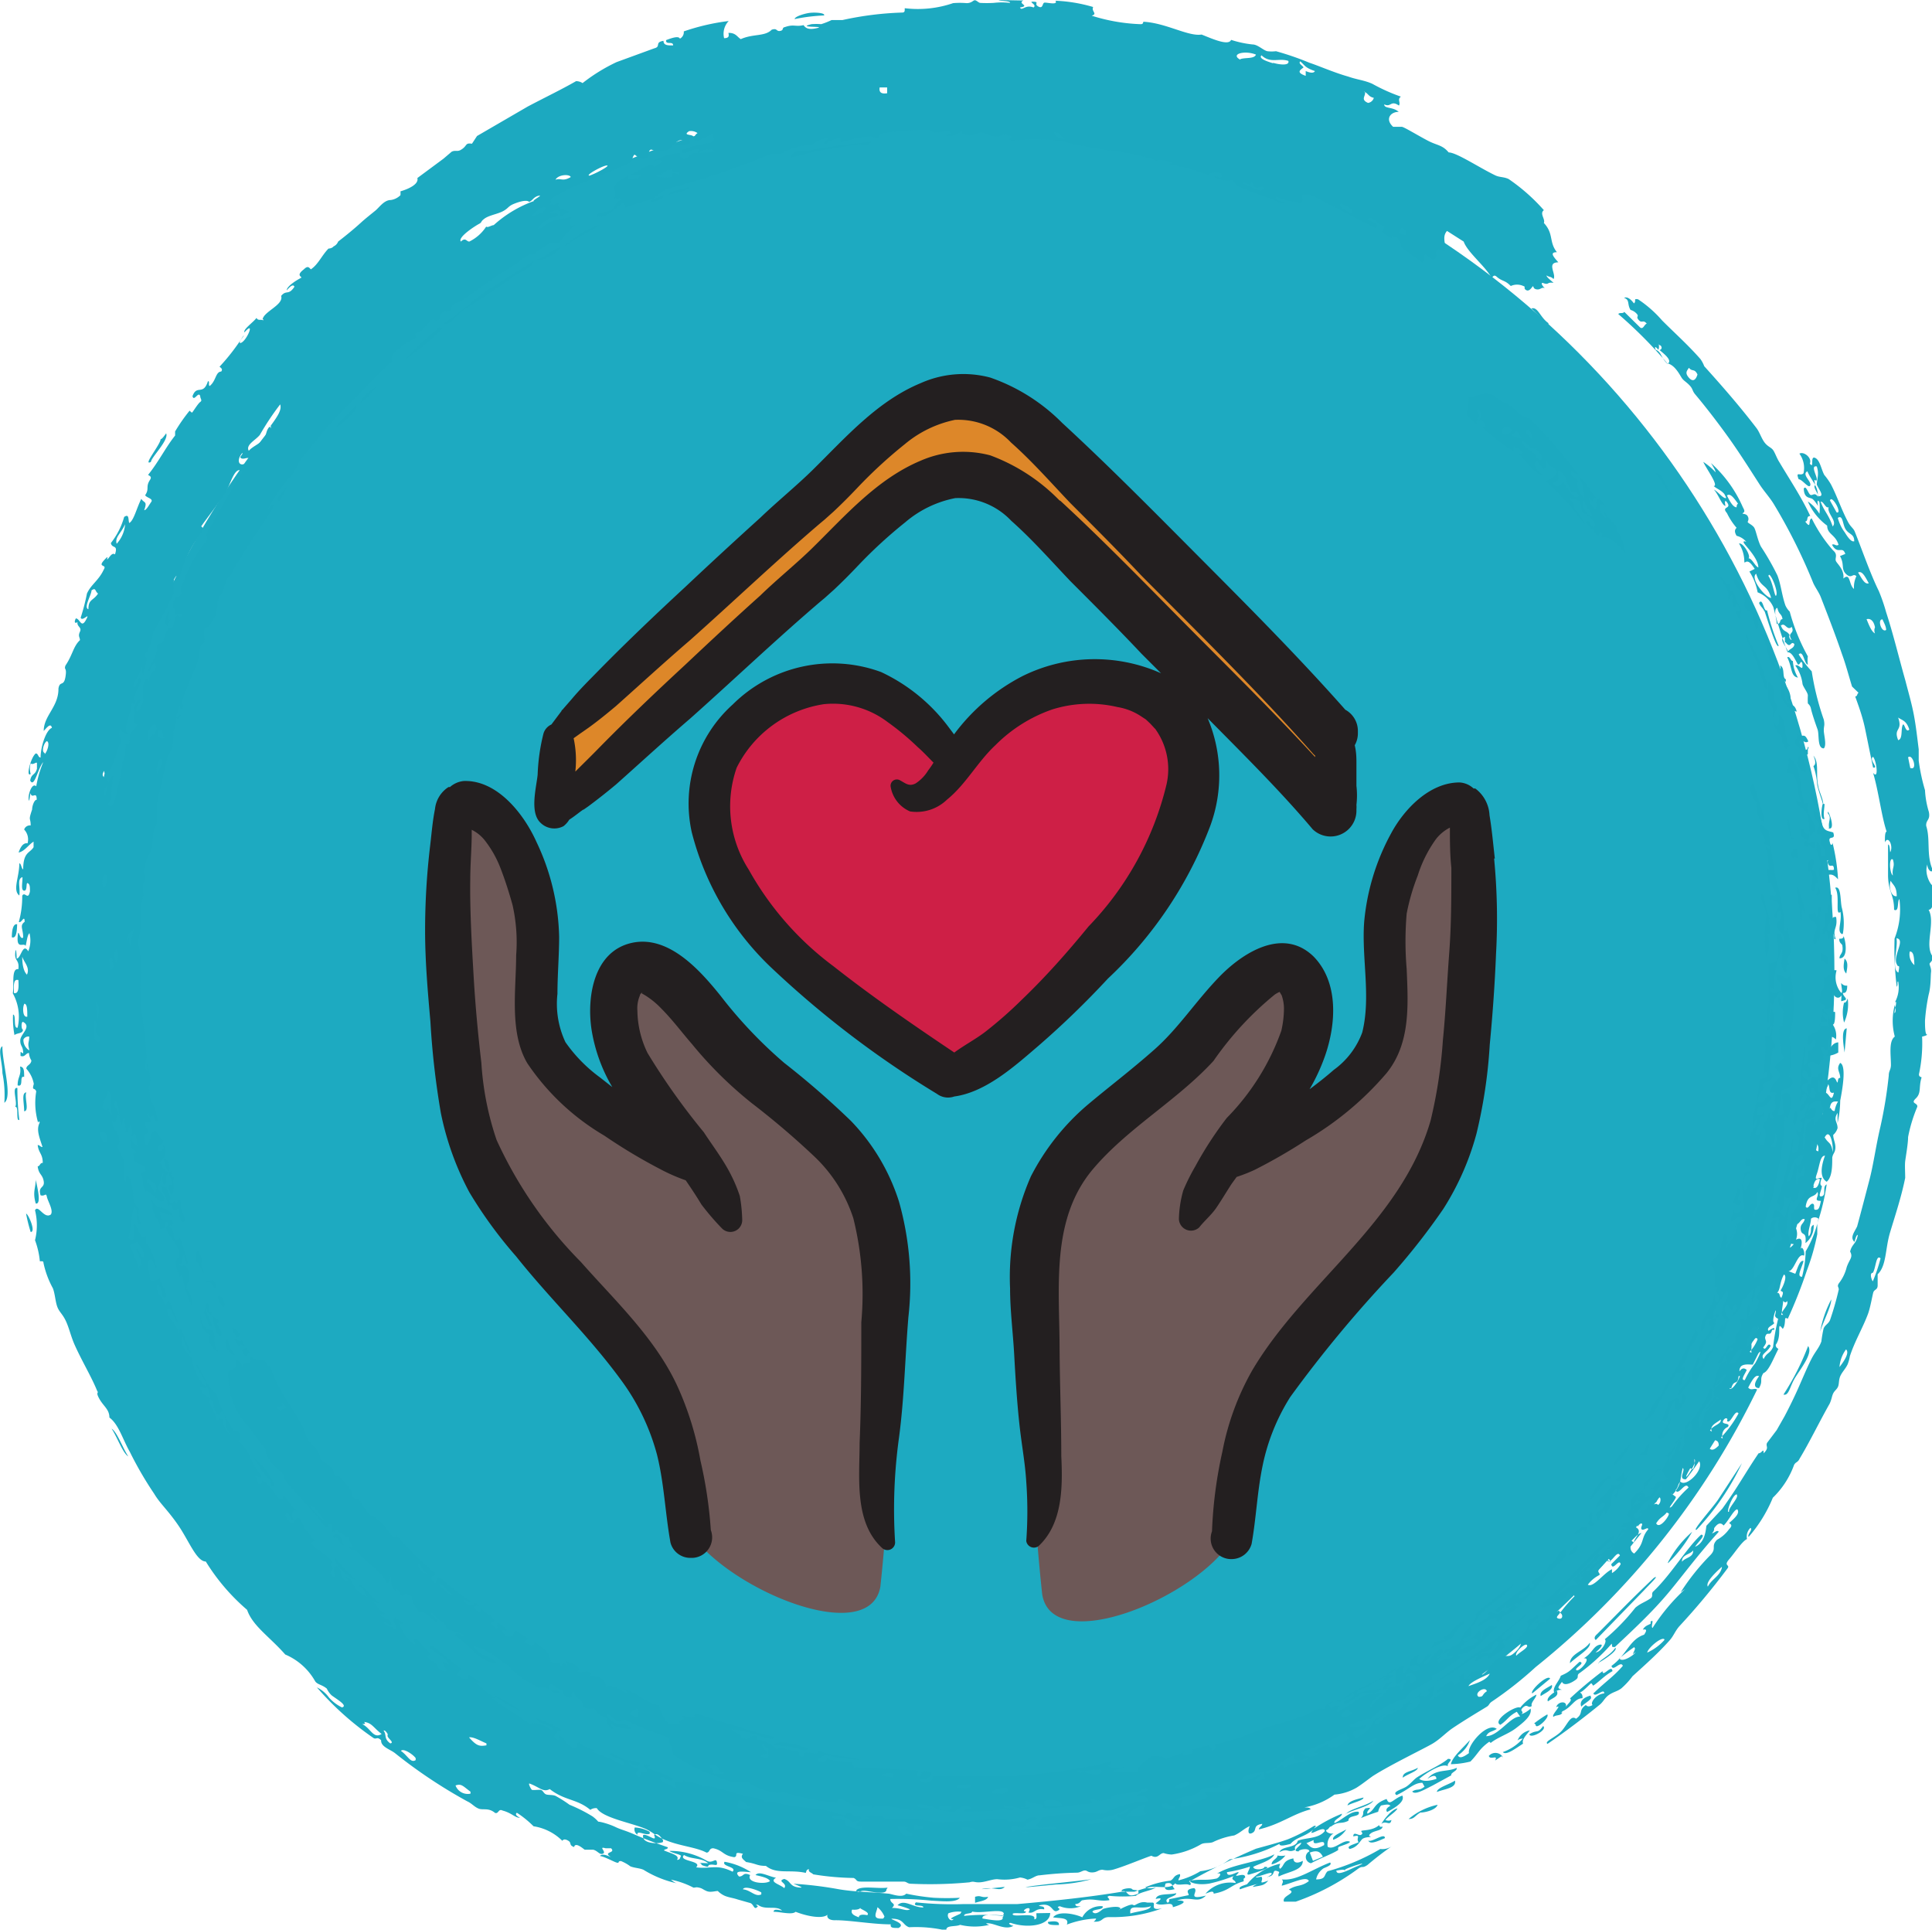 <svg xmlns="http://www.w3.org/2000/svg" viewBox="0 0 79.99 79.88"><defs><style>.cls-1{fill:#1daac1;}.cls-2{fill:#1ca9c0;fill-rule:evenodd;}.cls-3{fill:#ce1f46;}.cls-4{fill:#6d5857;}.cls-5{fill:#dd8729;}.cls-6{fill:#231f20;}</style></defs><g id="Layer_2" data-name="Layer 2"><g id="Layer_1-2" data-name="Layer 1"><circle class="cls-1" cx="39.67" cy="40.23" r="36.28"/><path class="cls-2" d="M9.7,55.42c.11-.05.19.2.31.06l.13.25c-.05.08-.3-.26-.2,0C9.85,55.74,9.78,55.54,9.7,55.42Zm-.89-.94c.07,0,.11.16.19.12.13.16-.05.17,0,.23s.31.47.08.49A1.8,1.8,0,0,1,8.81,54.48Zm1,.89A4,4,0,0,1,9.6,55C9.75,54.89,10.08,55.34,9.81,55.37ZM7,50.75c.15.19.17.14.2.44s.21,0,.28.12l.28.91c0,.3-.13-.14-.14-.26-.12.07,0,.35-.2.37.07.17.21,0,.3.1.26.5,0,.65,0,.92a1,1,0,0,1,.24.74,4.06,4.06,0,0,1-.43-1.49c0,.08,0,.23-.1.24-.13-.33-.25-.72,0-.8,0-.56-.45-.79-.57-1.24,0,0,.17-.12.06-.21s0,.34-.29.28c0-.34-.18-.4-.26-.63s0-.32-.11-.58c.06,0,.08.11.11.17.26.27.63.08.81.58-.13-.21-.37-.08-.52-.25-.06,0,0,.18,0,.29a2.13,2.13,0,0,0,.46.07C7.24,50.71,7.13,50.72,7,50.75Zm2,2.93c.17-.14.33.22.29.39S9.08,53.9,9,53.68Zm-.77-1.91.06.18c.13.27,0,.3.05.48.29.78-.07-.12-.22-.22C8.16,52.08,8.07,51.81,8.23,51.77ZM8.86,53c.1.17.06.24.09.36-.15-.06-.23-.44-.43-.24C8.46,53,8.79,53,8.86,53ZM8.74,54.3c.08.25-.17.08-.18-.13-.11.13.27.61.18.75-.2-.15-.11-.32-.31-.59.12-.08,0-.35.16-.38C8.71,54.09,8.55,54.31,8.74,54.3Zm1,1.75c-.17.21-.6-.57-.31-.58A1.22,1.22,0,0,0,9.7,56.05ZM62.2,67.78c0,.23.29-.12.45-.22,0,.13-.25.44-.38.32-.14.12.08.2,0,.32s-.43.36-.65.46c0,0-.07-.15-.11-.14s-.55.43-.39.13.41-.18.58-.21a1.2,1.2,0,0,0,.39-.48c-.25-.12-.25.21-.46.38-.41,0-1.49,1-2.14,1.27.56-.44,1.25-.89,1.91-1.37s1.26-1,1.8-1.45C63.12,67.08,62.27,67.49,62.2,67.78Zm1.87-2.67c-.09-.28.31-.44.42-.69s0-.09.27-.27C65.19,64.32,64.13,65.05,64.07,65.11Zm-.75.48c0,.08,0,.22.12.14s.11-.24,0-.16c0-.25.37-.27.55-.55l.08.09a10.76,10.76,0,0,1-1.37,1.55c-.26.21-.41.1-.64.46-.14,0-.09-.05-.11-.14-.18-.07-.47.2-.71.35-.21-.13.65-.46.37-.47,0-.26.33,0,.45-.06.12-.22.25-.07.3-.09s.2-.22.3-.25.12.13.22,0,0-.08-.07-.1-.17.13-.45.22c0,0,0-.17,0-.15s-.36.44-.44.22C62.52,66.13,62.87,65.92,63.32,65.59Zm0,.26c-.16.1-.24,0-.45.22C62.87,66.28,63.32,66,63.29,65.85ZM8.82,55.1c.15.36-.07.45.21.85a.57.57,0,0,1-.34-.69.75.75,0,0,1-.39-.77c0-.26,0,.25.18.44S8.71,55,8.82,55.1Zm56.36,8.37c.23-.3.8-.44.42,0C65.68,63.09,65.29,63.65,65.18,63.47Zm-.25.85.34-.35C65.51,64,65,64.56,64.93,64.32ZM10.16,56.14,10,55.89l.21-.1.14.24C10.19,56,10.31,56.07,10.16,56.14ZM60.91,67.37c0-.17.26-.38.19-.55a13.28,13.28,0,0,1,1.58-1.24c-.34.49-1,.8-1.36,1.22C61.12,67,61.13,67.18,60.91,67.37ZM32,72.22c.36-.22.82,0,1.48.15-.12.18-.45,0-.74-.07A4.3,4.3,0,0,1,32,72.22ZM7,49.67c.13.39.2-.22.32.21,0-.07,0-.22.12-.23.1.16,0,.3.08.47s.24.5,0,.48a.91.91,0,0,1-.09-.47c0-.19-.2,0-.17,0-.13,0-.13-.4-.32-.21,0-.46-.28-.47-.25-.82a.24.24,0,0,0,.2.05C6.94,49.34,7.15,49.65,7,49.67ZM59.28,68.22c0-.22.28-.32.47-.32s0-.1,0-.15c.26,0,.35-.3.52-.42s.3-.32.38-.14c-.36.2-.41.5-.6.65S59.6,68,59.28,68.22ZM73.7,28.28c.19-.21.66.76.3.76-.06-.19.12-.17,0-.42s-.12.15-.11.24c.11.43.39.15.5.6a.9.9,0,0,1-.64-.66C73.67,28.57,73.78,28.53,73.7,28.28Zm1.56,8.18c0,.24.22.62-.06.61,0-.19.15-.19.07-.51-.21-.06,0,.41-.27.32,0-.26.13-1-.09-.79-.17-.13,0-.54.13-.51s0,.29,0,.4.13.07.13.09S75.23,36.34,75.26,36.46Zm.61-1.58a8.16,8.16,0,0,1,.23,1.52c-.12-.13-.24-.25-.45-.17-.09-.33.17-.17.28-.23,0-.27-.13-.11-.2-.18s-.09-.23,0-.21c-.1,0-.17,0-.23.13s.07.12.07.09-.23.43-.11.62c-.16-.1-.21-.5-.07-.6-.05-.54-.24-.48-.17-1,.15,0,.16.32.19.58h.17c0-.4-.24-.38-.14-.8,0-.12-.12-.08-.19-.08-.08-.27.1-.22.07-.42s-.24-.16-.24-.57c.19,0,.28.24.36.55s.26.28.46.35c.13.38-.26.06-.13.43C75.78,35,75.88,35,75.87,34.88Zm-2.42-5.17c-.13-.1,0-.19-.06-.39s-.15-.26-.17-.36c0-.27,0-.47,0-.72.39.15.07.71.39,1A.74.74,0,0,0,73.45,29.71ZM74,31c-.09.07-.31-.39-.19-.46a1.4,1.4,0,0,1-.41-.71c.23.45.3.09.23-.28.43.33.15.84.47,1.32C74.06,30.87,74,30.92,74,31Zm1.39,8.76v-.3c.15.06.31.09.31.41C75.55,40,75.56,39.72,75.42,39.76Zm.77-.09c0-.19.17-.18.12-.51,0-.1-.14-.1-.13-.3.09,0,.17,0,.18-.11C76.43,39,76.51,39.64,76.19,39.67Zm.11-1c-.24-.11,0-.49-.07-.92-.24.2,0-.69-.22-1,.25-.1.21.51.27.8A2.55,2.55,0,0,1,76.3,38.65Zm-.3.21c-.06,0,0-.13-.06-.21s-.15.08-.18.21-.08-.58-.18-.2c-.22,0,0-.36,0-.41s0-.28,0-.4.11-.06.12-.1-.07-.36.1-.31c0-.18-.12-.5.07-.41,0,.26,0,.62,0,.91s-.36.37-.11.62c.11-.19,0-.67.29-.62C76.1,38.45,75.85,38.44,76,38.86ZM73.19,28.45c0,.07-.07.14-.12,0s-.17-.52-.29-.88-.29-.74-.44-1.06,0-.37.06,0A6.3,6.3,0,0,1,73.19,28.45Zm2,9.82c-.09-.19-.33-.11-.3-.49.09.29.31-.28.3.19.13-.07,0-.51.23-.41-.16.38,0,.85-.1,1.4-.16-.26,0,.16-.23.1C75,38.61,75.26,38.67,75.21,38.27Zm-.6-.18c-.13.32,0-.71-.15-.68.06-.28-.12-.41,0-.69.08.36.34.84.29,1.07C74.59,37.46,74.6,37.71,74.61,38.09Zm-.07-7c0-.22-.16-.2-.18-.27-.08-.24.12-.16.06-.43.26.18.29-.11.47.3-.16.12-.22-.12-.38,0,0,.26.33.51.36.23.07,0,0,.09,0,.1l0,.2c-.16.11-.16-.25-.33-.14.15.43.28.49.24.88-.17,0-.26-.18-.37-.33C74.4,31.3,74.55,31.32,74.54,31.09ZM69.22,20.45c0,.22-.48-.64-.67-.87C68.87,19.57,68.94,20.14,69.22,20.45Zm3,2.83A1.42,1.42,0,0,0,72,22.5c.18-.05.51.54.39.61.15,0,.27.33.41.38,0-.37-.51-.87-.59-1s.09-.07.1-.05a.76.76,0,0,0-.41-.26c-.09-.15-.09-.25,0-.33a2.73,2.73,0,0,1-.4-.61c-.26-.3.22-.15,0-.45-.09-.12-.1,0-.06.15-.14,0-.3-.49-.48-.67.14.06.3.28.44.34s0-.12,0-.15c-.15-.18-.3-.21-.45-.34.23,0-.32-.74-.43-1a2.71,2.71,0,0,1,.51.43c0-.07-.11-.25-.19-.38A5.29,5.29,0,0,1,72.16,21c.09.16.07.19,0,.24s.13,0,.2.13,0,.2,0,.24.18.11.26.22.15.54.29.8a10.75,10.75,0,0,1,.68,1.19c.15.39.18.81.33,1.24a.87.87,0,0,0,.18.26,8.13,8.13,0,0,0,.75,1.85,1.19,1.19,0,0,0,0,.34c-.15,0-.18-.62-.38-.42a4.45,4.45,0,0,0,.54.7,11.25,11.25,0,0,0,.5,2c.05.25,0,.25,0,.44s.13.62,0,.75c-.28,0-.18-.57-.26-.79s-.23-.65-.28-.89a.37.37,0,0,0-.12-.18,2.68,2.68,0,0,1,0-.33c0-.12-.18-.33-.22-.47a1.62,1.62,0,0,0-.3-.77c.16-.09.34.33.29-.1-.08-.14-.07.07-.18.06-.12-.2-.24-.52-.43-.51a17.66,17.66,0,0,1-.59-1.87,1.16,1.16,0,0,0-.65-.61,2.36,2.36,0,0,0-.34-.86l.22-.11C72.5,23.32,72.38,23.18,72.25,23.28Zm1.68,3.31s0-.13,0-.23c-.26.1,0,.31.13.61.06-.12.26-.13.26-.31C74.13,26.5,74.15,26.88,73.93,26.59Zm-.17-.71c.1.31.25.2.37.42-.06,0,0,.19.08.19-.21-.33.15-.23,0-.54C74,26.13,73.91,25.77,73.76,25.88Zm-.17-.71c-.14.11,0,.43,0,.66.2,0,.09-.19.24-.2C73.77,25.39,73.65,25.46,73.59,25.17ZM71.9,21q0-.12.06-.15c-.16-.21-.31-.45-.46-.34C71.63,20.78,71.76,21,71.9,21Zm1.32,2.85c.2.28.27,1,.33.77S73.24,23.58,73.22,23.85Zm-.51-.1c-.27.19.39,1,.62,1C73.15,24.14,72.9,24.37,72.71,23.75Zm-7,39.31c.26-.2-.09-.24.18-.48.12.15-.13.41.13.51C65.92,63.2,65.82,63.18,65.74,63.06ZM63.4,12.77c.27-.09.36.36.7.6C64.2,13.62,63.59,12.93,63.4,12.77Zm10.3,15.3c-.2-.34.1-.23,0-.52.22.08.07.51.24.57C73.94,28.46,73.8,27.85,73.7,28.07Zm.29-.85c.11-.1.15.16.24.14a1.51,1.51,0,0,0,.21.69C74.13,28,74.21,27.64,74,27.22Zm-2-1.6-.15-.36a.24.24,0,0,0,.2,0l-.07-.19c-.07-.11-.15,0-.11.05-.22,0-.11-.36-.14-.48-.1,0-.07.16-.18.19.1-.31-.08-.54-.34-.94.14,0,.26.4.41.25a1,1,0,0,1,0,.32c0,.05.15,0,.15,0a5.47,5.47,0,0,0,.35.83C72,25.39,72.13,25.63,72,25.62ZM6.79,48c.17-.06.28.29.21.44S6.83,48.2,6.79,48Zm65.94-21.9c-.17-.39-.06-.78-.41-.82-.21-.32,0-.32-.13-.6s-.41-.39-.4-.7c.15,0,.35.29.51.65S73,25.87,72.73,26.07Zm.13.16c.48-.1.37.79.74,1.13-.31,0-.09,0-.11.25C73.1,27.38,73.27,26.64,72.86,26.23Zm.19-.95c-.07-.17-.15-.17-.22-.35.16-.25.19.4.33.3a10,10,0,0,0,.48,1.47C73.55,26.91,73.15,25.55,73.05,25.28ZM60.79,16.43c.34,0,.65-.23,1.06-.06a4.3,4.3,0,0,0,.37.28,1.31,1.31,0,0,1,.67.49,3.57,3.57,0,0,0,.46.2,21.64,21.64,0,0,1,2,2.31.87.87,0,0,1-.27-.14c-.11.16.09.23.25.39-.11.17.1.59.25.71a1.29,1.29,0,0,0-.22-.86c.36.19.41.55.72.85-.26,0,0,.34-.3,0a.73.73,0,0,0,.26.49c.14-.12-.07-.39.19-.47l.26.39c-.4-.45-.27.31,0,.44.09-.05-.09-.18-.1-.27s.3.42.51.55c0,.08.07.21,0,.25.28.15.31.63.41.92-.34-.34-.68-.78-1-.64,0-.09.07-.12,0-.22s-.06.14-.2.13c-.15-.3-.3-.31-.45-.56.1-.17.2.11.3.23.28-.08-.24-.6-.4-.59-.18-.22,0-.28-.2-.52L65,20.6c-.1.08.18.23.16.22s0,.18.06.29a1.85,1.85,0,0,1,.39.59c-.25-.3-.48-.62-.75-.93L64,19.9a.66.66,0,0,0,.47-.37c-.14-.24-.25-.14-.4-.38s.07.25-.17.26l-.29-.35c-.18.21,0,.37.26.6-.32,0-.69-.61-1-.87a.26.26,0,0,0,.19-.05c-.13-.18-.23-.16-.37-.26a.21.21,0,0,0,0,.21,7.13,7.13,0,0,1-1.31-1c.13,0,.17,0,.07-.18s-.42-.1-.3,0c-.1.09-.28-.24-.41-.32C60.68,17,60.87,16.73,60.79,16.43Zm4.78,4.29c-.16.11.16.72.35.64C65.85,21.1,65.7,21.06,65.57,20.72ZM64.5,19.49c0,.31.11.39-.21.5.24.4.37-.12.46,0s.4.75.62.55c-.13-.26-.22-.11-.33-.21C64.86,20,64.87,19.58,64.5,19.49ZM63,18.26c.15.35.3.33.45.45s.31.49.37.27-.24-.32-.19-.43C63.34,18.65,63.27,18.32,63,18.26Zm.39-.1c.13-.08,0-.25-.11-.39C63.07,17.85,63.24,18,63.4,18.16ZM62.6,18a.42.42,0,0,0,.39.13c-.07-.1-.06-.18-.21-.29ZM62.28,18c.08,0,.47-.12.2-.31C62.38,17.56,62,17.83,62.28,18Zm-1.06-.7c-.07-.07-.11,0,0,.1.15-.12.13-.28,0-.46C61,17,61.35,17.17,61.22,17.27ZM70,57.18c-.19.17-.39.65-.57.56.18-.38.4-.4.55-.8C70,57,69.94,57.14,70,57.18Zm-.36.12c-.29.21,0-.5.18-.56C69.9,56.9,69.53,57.1,69.65,57.3ZM71,54.42c.1.1,0,.94-.42,1.09a2.92,2.92,0,0,1-.16.57c-.05,0,0-.06,0-.11s-.07,0-.1.05c-.11-.38.81-1,.41-1.2C70.82,54.56,70.93,54.64,71,54.42ZM69.33,58c-.3.37-.13.52-.43.88-.2-.15.21-.59.17-.81.13-.1.51-.36.46,0,.17.09,0-.42.21-.33s-.08.46-.26.64C69.27,58.3,69.4,58.11,69.33,58Zm1.6-2.1c-.34.52-.41.8-.77,1.36-.19-.21-.09-.59.13-1.05.28,0-.17.39,0,.44C70.59,56.49,70.58,55.9,70.93,55.91Zm3.5-20.37c-.1,0-.17-.15-.18,0-.19-.12,0-.44.14-.41Zm-5.8,24c.11-.25.35-.35.53-.82.1.1-.22.4,0,.46C69,59.34,68.8,59.69,68.63,59.54Zm-2.8,2.57a1.64,1.64,0,0,1,.78-1c.23.08-.1.14-.18.23A5,5,0,0,1,65.83,62.11Zm5.53-7.19c.27-.56-.31-.23,0-.76.12.12.05.36.25.44-.19.36-.26.84-.56.82C71.22,55.17,71.25,54.6,71.36,54.92Zm-4.55,5.77c0-.26.52-.68.73-1A2.52,2.52,0,0,1,66.81,60.69Zm1.09-.49c.25-.13.15-.25.38-.44.08.09-.15.33-.07.43A.26.26,0,0,1,67.9,60.2Zm-1.43,2.08c-.11-.12-.24,0-.38.19-.07-.36.5-.59.63-1,.12,0,.23.07.37-.07s-.16,0-.19-.15a.79.79,0,0,0,.29-.27c.14,0,0,.36.18.15,0,.08-.15.52-.31.5-.12.15,0,.2-.15.38-.13-.05,0-.18.09-.31-.06-.08-.14,0-.2,0-.15.35,0,.6-.34,1,0-.37-.17,0-.28.27-.09-.07,0-.18-.12-.24C66.21,62.44,66.31,62.55,66.47,62.28ZM68,58.82c.23-.11.33-.49.52-.8.08-.14.16-.13.25-.28s.06-.21.16-.35a16.05,16.05,0,0,0,1.27-2.33c.28.17-.19.61-.28.82s-.06.47-.25.62,0,.15.1.06c.09.16-.23.35-.33.25a17.77,17.77,0,0,0-1,1.75C68.26,58.67,68.1,58.88,68,58.82Zm6.27-24.14c-.12.27-.28-.55-.25-.76C74.16,33.94,74.06,34.66,74.22,34.68Zm1.27-1.4c0,.2-.07.42,0,.62-.23.09-.08-.69-.07-.61,0-.08-.16-.47-.23-.79a3.07,3.07,0,0,0-.16-.79c.1-.05.1-.21,0-.43.24.28.1.73.19,1.21C75.32,32.8,75.46,33,75.49,33.28Zm-.95,1.06c.18-.1.11.33.32.15,0,.17,0,.27-.09.32C74.7,34.64,74.52,34.71,74.54,34.34Zm.23.47c0,.28.38-.17.33.26-.13.14-.28-.26-.29,0A.15.15,0,0,1,74.77,34.81Zm.91-.53c-.05-.3.12-.41-.05-.61C75.63,33.34,76.08,34.45,75.68,34.28ZM71.76,49.81c.09-.38.17-.33.18-.63.32.09-.22.52.15.54C72.07,50.05,71.88,49.81,71.76,49.81Zm1.37-10.17a5.63,5.63,0,0,1,0-1.69c0-.42-.29-.65-.21-.93.17,0,.13.35.19.55a2.69,2.69,0,0,1,.14.47c0,.13,0,.14,0,.19s.14.36-.06.47A1.44,1.44,0,0,1,73.13,39.64Zm1.9-6.8c.11.07.15.31.22.48C75.06,33.42,75,33,75,32.84ZM74,32a2.37,2.37,0,0,0,.06-.62c.5.2.46,1.15.62,1.81,0,.11.12.06.2.07-.17.31.11.53.24.88s-.13.28-.12.52c-.18-.31,0-.71-.24-1.08-.13-.16-.33-.12-.4-.44.09,0,.12.08.2.07C74.35,32.68,74.48,31.93,74,32ZM73.06,34c-.28,0-.34-.4-.35-.81-.14-.08-.4-.74-.1-.75C72.73,32.94,73,33.63,73.06,34ZM24.86,9.3c-.39.25-1.05.59-1.48.89A3.69,3.69,0,0,1,24.86,9.3ZM63.79,70.21c-.07-.2.26-.33.46-.46C64.32,69.94,64,70.07,63.79,70.21Zm.39-.72-.74.61C63.32,70,64.09,69.28,64.18,69.49Zm.29.54c.06.2-.18.25-.38.4C64,70.3,64.31,70.05,64.47,70ZM58.7,73.18c0,.14-.45.27-.62.41C58.06,73.34,58.43,73.34,58.7,73.18ZM65,70.31a17.57,17.57,0,0,1,1.35-1.13c0,.28.38-.31.41,0-.33.18-.55.44-.8.6,0,0-.06-.1-.08-.1s-.31.31-.42.36.08,0,.06.26c-.33,0-.44.37-.83.54-.09.09,0,.09,0,0,0,.21-.27.13-.37.23-.12-.07.41-.54.11-.4.07-.25.48-.28.4,0C64.87,70.55,65.13,70.39,65,70.31ZM65.82,68c.09.22-.54.57-.82.85C65,68.46,65.6,68.34,65.82,68Zm-8.25,6.8c0-.15-.23-.09-.39-.06a.56.56,0,0,0-.12.26,7.43,7.43,0,0,0-.71.26c.18-.23,0-.19.18-.4.42-.08,0,.08.09.22.34-.17.22-.41.79-.61.12.32.26,0,.65-.14.11.23-.22.46-.63.68C57.35,74.89,57.45,74.82,57.57,74.75Zm8.6-5.91c0-.16.48-.33.71-.68C67,68.32,66.41,68.71,66.17,68.84Zm-.31,1.35c.1.09-.28.28-.39.41C65.36,70.38,65.67,70.23,65.86,70.19ZM55.74,75.73a1.08,1.08,0,0,1-.54.43C55.13,76,55.5,75.87,55.74,75.73Zm-2.85,1.08a.84.84,0,0,0,.33,0,1.08,1.08,0,0,1-.57.37C52.64,77,52.9,76.94,52.89,76.81Zm13.23-9.16c1-1,1.29-1.32,2.35-2.33.3-.18-.23.32-.4.51l-2,2.06C66,67.84,66,67.75,66.12,67.65ZM48.64,78.2c-.46.12-.44-.06-.38-.23C48.58,77.88,48.52,78.12,48.64,78.2Zm-4.8,1.49c-.28,0-.47,0-.45-.13C43.68,79.51,43.87,79.53,43.84,79.69ZM48.11,79a5.91,5.91,0,0,1-2.18.36c-.35,0-.23.21-.65.19,0,0,.1-.07.1-.13a3.87,3.87,0,0,0-1.21.25c.12-.31-.3-.25-.57-.3.24-.31,1-.11,1.21,0a.86.86,0,0,1,.84-.46c.07.16-.4.11-.42.23.13.17.37-.07.43-.11s.51-.13.66-.08,0,.13,0,.12.24-.14.42-.2.16,0,.22,0,.26-.19.54-.11h.23C47.88,78.8,47.56,79.11,48.11,79Zm-.46-.09c-.48.16-.91-.13-.85.3C47.12,79.11,47.66,79.08,47.65,78.89Zm8.14-4.15c0-.21.44-.29.66-.35C56.47,74.53,56,74.62,55.79,74.74Zm-.08.35c.14-.22.82-.34,1.15-.57C56.74,74.77,56.06,74.9,55.71,75.09Zm-14.11,3c-.2.2-.43,0-.85.07S41.37,78.13,41.6,78.11Zm3.59-.32a6.1,6.1,0,0,1-1.47.22l-1.16.11c-.37,0-.57,0-.11,0C43.14,78,44.43,77.9,45.19,77.79ZM14.85,65.68c0-.38.55.53.86.68-.24,0-.58-.23-.61-.51C15,65.74,14.91,65.64,14.85,65.68Zm-.94-1.16a7,7,0,0,0,.81.87C14.43,65.31,13.76,64.72,13.91,64.52Zm-.08-.85c-.14-.19.14-.15.19-.15.16.17.12.29.22.45C14.07,64,14,63.53,13.83,63.67Zm55.23,1a4.39,4.39,0,0,1,1-1.26A5.71,5.71,0,0,1,69.06,64.71ZM43.48,79.19c0,.52-.93.65-1.63.41-.16,0,0,.11.11.12-.31.19-.72-.07-1-.1s0,.07,0,.06a2.6,2.6,0,0,1-1.21,0c-.17.09-.63,0-.56.24a5.5,5.5,0,0,0-1.55-.14c-.26-.09-.22-.32-.63-.35s.6.17.19.38c-.23,0-.35,0-.32-.15-.75,0-1.74-.18-2.32-.17-.24,0-.34-.11-.3-.23-.19.18-.81.08-1.32-.12-.15.14-.62,0-.91,0,0-.13.18-.08.35-.05-.24-.23-.7,0-1-.24-.13,0-.08,0,0,.06-.16.2-.16-.07-.31-.13l-.53-.15c-.17-.06-.36-.08-.53-.15a.94.94,0,0,1-.29-.2c-.12,0-.31.07-.47,0s-.17-.11-.31-.14-.12,0-.23,0a3.5,3.5,0,0,0-.93-.33s.13.12.24.15a4.4,4.4,0,0,1-1.38-.56c-.16-.07-.36-.07-.54-.14a1.7,1.7,0,0,0-.39-.22c-.15,0-.05.08-.15.07s-.51-.25-.72-.28c.07-.09.23-.06.46.05-.38-.24.22-.15,0-.37-.09,0-.13,0-.23,0-.32-.09.05.15-.1.22s-.21-.11-.41-.16c0,0-.33,0-.35,0s-.39-.35-.44-.11c-.23-.08-.09-.17-.24-.26s-.21-.05-.25,0a2.15,2.15,0,0,0-1.19-.6,4.17,4.17,0,0,0-.69-.56c-.09.07,0,.14.13.21-.21,0-.34-.2-.72-.3-.18-.09-.16.14-.31.1-.27-.23-.5-.11-.68-.18s-.29-.22-.47-.3a20.67,20.67,0,0,1-3-2c-.19-.15-.59-.26-.57-.53-.18-.18-.2,0-.34-.11a12.31,12.31,0,0,1-2.32-2.08,1.33,1.33,0,0,1,.5.42,1.68,1.68,0,0,0,.54.41c.26-.07-.22-.34-.43-.5a.9.9,0,0,1-.2-.28c-.21-.17-.38-.16-.48-.3a2.57,2.57,0,0,0-1.24-1.11c-.65-.74-1.35-1.18-1.58-1.85a8.5,8.5,0,0,1-1.71-2c-.38,0-.7-.86-1.14-1.5s-.75-.89-1-1.31a14.83,14.83,0,0,1-1-1.72c-.3-.52-.46-1.14-.85-1.43,0-.34-.25-.47-.42-.78s0-.2-.09-.33c-.23-.57-.63-1.23-.93-1.9-.16-.36-.23-.71-.37-1s-.27-.36-.35-.58-.09-.52-.18-.76a3.82,3.82,0,0,1-.39-1.05c0-.1-.09-.06-.15-.07a3.42,3.42,0,0,0-.2-.87,2.58,2.58,0,0,0,0-1.24c.13-.26.37.37.65.18.13-.16-.12-.55-.16-.74s-.08,0-.26-.06c-.12-.39.18-.28.13-.58s-.21-.27-.25-.62c.1,0,.09-.15.21-.14,0-.38-.17-.4-.21-.74.09,0,.12.09.2.08-.12-.38-.27-.71-.12-1,0-.13-.08,0-.06,0a2.89,2.89,0,0,1-.08-1.3c-.07-.19-.19,0-.1-.31a1.28,1.28,0,0,0-.31-.63c0-.15.19-.15.21-.34a.63.63,0,0,1-.1-.31c-.14,0-.16.19-.35.12,0-.27,0-.13.11-.11,0-.31-.13-.28-.12-.54s.49-.56.11-.76c-.08,0-.07.32,0,.32,0,.18-.25.13-.35.23A3.63,3.63,0,0,1,.54,42c.14,0,0,.6.19.54a2,2,0,0,0-.2-1.42c.06-.36-.07-1.05.23-1,.05-.4-.16-.32-.13-.66s.06.07.06.22c.18,0,.25-.68.48-.3a1.2,1.2,0,0,0,.05-.75c-.09.08-.11.34-.16.53C1,39,.7,39.31.73,38.81s.07.13.23,0c0-.37-.16-.49.06-.65,0-.33-.14.09-.24,0a3.88,3.88,0,0,0,.14-1.08c.11-.2.24.22.32-.18,0-.19,0-.29-.09-.34s0,.32-.15.31-.06-.35-.07-.56c-.24.07-.08.43-.13.76-.29-.22,0-.76,0-1.33.08,0,.08.21.16.25,0-.73.28-.67.43-.92,0-.09,0-.12,0-.23-.21.13-.38.41-.62.45.08-.23.19-.41.37-.38A.59.59,0,0,0,1,34.34a.25.25,0,0,1,.27-.17c0-.35-.11-.16.06-.66,0-.16.1-.42.19-.4,0-.4-.19,0-.26-.28l-.05.32c-.1-.13.1-.79.29-.6a4.6,4.6,0,0,1,.29-1c-.21.22-.37,1.1-.54.76.05-.3.21-.21.28-.49,0-.09,0-.12,0-.22s-.16.09-.26,0a.78.78,0,0,0,0,.44c-.21.16,0-.69.21-.85.11,0,.09.16.2.17,0-.43.22-1.14.47-1.23-.05-.23-.22,0-.34.13,0-.64.62-1,.61-1.76.06-.34.22-.06.29-.48s-.07-.26,0-.47c.3-.44.32-.79.6-1.05,0-.12-.09-.16,0-.35s-.14-.21-.1-.4c-.11.08-.15,0-.07-.15.17,0,.22.43.42.06s-.15.1-.22-.09a8.52,8.52,0,0,0,.26-1c.17-.38.49-.54.7-1,.14-.22-.27-.07,0-.37s.08,0,.15-.05.18-.3.31-.2c.14-.43-.12-.22-.17-.47a3.07,3.07,0,0,0,.55-1.08c.22-.15.16.11.21.25.19-.1.3-.6.5-1,.12.19.26.08.12.47.09,0,.19-.2.29-.34s-.19-.17-.25-.28c.19-.28,0-.34.21-.65.06-.11,0-.14-.09-.19.45-.56.74-1.16,1.12-1.63,0-.09,0-.12,0-.17A7.13,7.13,0,0,1,7.85,17s.08.08.1.08.24-.37.34-.44,0-.13,0-.24c-.07-.23-.26.25-.32,0,.18-.5.44,0,.64-.62.09,0,0,.15.07.2.27-.21.24-.59.48-.6.07-.1,0-.14-.07-.2a8.71,8.71,0,0,0,1-1.3c0,.08-.22.25-.15.32.24,0,.67-1,.18-.44-.06-.13.36-.41.5-.6.06.12.16.06.25.09s0-.08,0,0c0-.34.89-.62.77-1,.22-.27.3,0,.55-.38-.05-.13-.19,0-.32.15,0-.18.46-.45.58-.51s-.25-.07.13-.36c.17-.17.22-.07.29,0,.31-.21.44-.56.73-.86,0,0,.14,0,.21-.09A.36.36,0,0,0,14,10c.22-.17.6-.47.94-.78.15-.14.44-.37.6-.5s.36-.44.64-.44a.71.71,0,0,0,.4-.2,1.1,1.1,0,0,0,0-.16s.79-.21.7-.55l1.08-.8.34-.29c.14-.07.21,0,.35-.06.32-.17.18-.32.49-.27l.21-.32,2.1-1.22c.7-.37,1.39-.7,2-1.05a.48.48,0,0,1,.27.08,7.34,7.34,0,0,1,1.41-.87L27.09,2c.29-.07,0-.25.38-.31,0,.2.2.19.4.19,0-.2-.32,0-.29-.22.26-.1.52-.18.57-.06a.3.3,0,0,0,.16-.3A9,9,0,0,1,30.17.87a.76.76,0,0,0-.19.71c.24,0,.19-.13.18-.22.31,0,.35.16.51.26.51-.23,1-.1,1.28-.39.24-.08.18.08.35.05s.05-.13.2-.16c.37-.13.43,0,.77-.08.08.12.2.21.57.12s-.91,0-.24-.16A2.68,2.68,0,0,1,34,1a3.07,3.07,0,0,0,.43-.17c.2,0,.25,0,.45,0A13.27,13.27,0,0,1,37.35.52c.14,0,.1-.11.11-.18a4.5,4.5,0,0,0,2-.21,3.24,3.24,0,0,1,.56,0c.21,0,.27-.12.34-.12s.15.1.22.11a5.19,5.19,0,0,0,.56,0,2.94,2.94,0,0,1,.68,0c0-.08-.28-.07-.45-.1s.75,0,1,0c-.27.13.31.22-.14.29.08.17.22-.14.56,0,.17-.12-.26-.25,0-.24s0,.09.2.2.16-.14.25-.16.58.12.46-.08a6.43,6.43,0,0,1,1.56.26c-.09.18.2.28-.06.36a7.54,7.54,0,0,0,2,.35c.1,0,.11,0,.14-.1.94.05,1.86.62,2.41.53.45.18,1.12.48,1.22.22a4.26,4.26,0,0,0,.89.19c.21,0,.44.24.61.28a1.49,1.49,0,0,0,.36,0,12,12,0,0,1,1.39.48c.37.12,1,.4,1.6.57.37.13.67.15,1,.3A7.44,7.44,0,0,0,58,4c-.16.12,0,.24-.08.37-.35-.24-.32.09-.61-.05,0,.19.35.09.6.31-.34,0-.58.3-.23.62.05,0,.28,0,.36,0s.67.36,1.07.57.6.17.87.49c.32,0,1.25.62,1.91.94.2.1.35.06.57.16A7.83,7.83,0,0,1,63.92,8.7c-.19.14.07.37,0,.53.42.45.2.78.54,1.21-.31,0-.15.18.06.42-.51,0-.07.49-.2.69-.12-.12-.18-.07-.29-.15,0,.08.18.2.29.31-.3-.05-.16.11-.45,0-.09,0,0,.14.09.22-.14-.06-.17.07-.33.05s-.13-.13-.16-.13-.14.24-.28.16,0-.14-.12-.17a.62.62,0,0,0-.52,0c-.25-.26-.36-.18-.6-.4-.1-.07-.13,0-.19.07-.25-.48-1-1.06-1.16-1.51l-.69-.44c-.24.27,0,.57-.11.85-.59-.32-.16.34-.48.33L59,10.52c-.08.12.05.24-.12.35-.43-.33-.51-.36-.87-.64a.5.5,0,0,0-.21-.41c-.3-.17-.08.14-.26,0l-.33-.21.12-.21c-.35-.16-.5-.5-.71-.34,0,.09.58.17.34.39l-2.72-1.4c-.13,0-.19,0-.32,0-.06.12.08.23-.06.36-.45-.16-.48,0-1-.27-.16.13.16.18.31.25s-.19,0-.29-.05c-.6-.3-1.74-.5-1.83-.9a1,1,0,0,1-.78-.12c.05-.07.27.09.31,0s-.07-.09,0-.14c-.22-.06-.46-.06-.54.07a11.43,11.43,0,0,0-1.68-.47c.53,0-.35-.24-.46-.13a8.43,8.43,0,0,0-1.79-.4c-.71-.08-1.5-.26-2.24-.42a7.53,7.53,0,0,0-2,0c-.16-.06,0-.11,0-.18s-.17,0-.19-.08c-.27,0-.24.1-.49.08s-.4-.16-.57-.17-.27.15-.5.12-.3,0-.28-.18c-.21.08-.24.26-.69.19,0-.06.2,0,.2-.12s-.41,0-.68,0c0,0-.18-.12-.2-.12a14.09,14.09,0,0,0-1.95.15.43.43,0,0,0-.18.2c-.39-.18-1.06.06-1.55.17l0-.18c-.21.07-.52.09-.56.24-.31,0,.09-.17.07-.25a1.39,1.39,0,0,0-.66.28,3,3,0,0,0-1.31.39c-.15,0-.26,0-.41,0a31.51,31.51,0,0,1-4.34,1.46,3.5,3.5,0,0,0-.57.42,7.61,7.61,0,0,0-1.11.34l-.09-.22c-.29.23-.73.69-1.12.6,0-.2.47-.2.63-.27s.1-.33.45-.45a.53.53,0,0,0-.41,0c.25-.22,0-.41.09-.56.24-.38.78-.43,1.21-.77.18-.05.4-.15.42,0,.14-.07.22-.16.35-.23-.06-.09-.21-.08-.42,0a2.63,2.63,0,0,1,1.15-.36c-.05.21,0,.16.18.26.23-.09.26-.32.55-.24,0-.06,0-.11.07-.14-.08-.18-.76.33-.72,0a5.38,5.38,0,0,1,1.16-.3c.35-.16,0-.2.12-.35-.3.08-.51.31-.77.24a.27.27,0,0,1,.13-.29.47.47,0,0,0-.35-.08c-.32.21.22.1.18.26-.21,0-.16.14-.14.23-.28.13-.37,0-.6.12,0-.09.23-.12.37-.18-.22-.21-.51.2-.64.33a1.42,1.42,0,0,1-.75,0c-.19.1.07.29-.3.38-.18,0-.27-.1-.38-.17-.11.11-.06.24-.2.34-.43.21-.95.42-1.49.64l-.84.34c-.28.13-.54.29-.81.43s0,.21-.19.31a.57.57,0,0,0,.41-.08c-.16.3.26.28.41.39l-.18.09-.17.1c0-.23-.08-.35-.42-.18,0,.2.33-.1.3.17a1.14,1.14,0,0,0-.84.53c.21,0,.33-.19.52-.29a4.27,4.27,0,0,1,.89-.2c-.09.13-.17.45.15.32a4.93,4.93,0,0,0-.63.69c-.21.16-.23,0-.4.07a2.93,2.93,0,0,0-.65.43c-.13.08-.18,0-.28.08-.29.16-.47.35-.72.5-.51.28-1.48,1-2,1.36-.15.09-.5.13-.45.37-.19.19-.22,0-.37.15s-.12.15-.08.22c-.21.24-.22-.08-.41.1s-.32.46-.59.5c-.09.08,0,.14,0,.2a3.26,3.26,0,0,0-1,.72.47.47,0,0,0,0,.26c-.42.34-1,1-1.76,1.75a14.3,14.3,0,0,0-1.06,1.14L12.47,19c-.16.22-.22.43-.39.68a5.74,5.74,0,0,0-1,1.43c.3-.39.32-.19,0,.27.17-.26-1.11,1.62-1.49,2.34-.06.15-.12.12-.18.23s-.13.41-.25.63S9,24.89,9,25s0,.43-.29.83a.69.69,0,0,1-.24.2c-.06.13,0,.35,0,.5s-.13.13-.17.24-.07.51-.17.76-.5,1.18-.59,1.51c0,.11.11.15,0,.31-.1,0-.06-.12-.13-.15-.07.16,0,.21-.09.38s.11,0,.15,0-.11.28-.18.14a1.38,1.38,0,0,1-.11.57c0,.07,0,.54-.06.67s-.17.33-.22.54c-.13.55-.29,1.26-.41,1.76,0,.23,0,.54,0,.77s-.08.15-.11.27a5.79,5.79,0,0,0-.08.76,3.12,3.12,0,0,1-.2.44,3.28,3.28,0,0,0-.16.56c0,.08.07.26.07.3s-.06.15-.08.27,0,.21,0,.39-.1.38-.1.56A3.56,3.56,0,0,1,5.7,39a4.85,4.85,0,0,1,.16,1.33c0,.14-.06.33-.05.48,0,1,.21,2,.26,2.93,0,.18-.14.36,0,.57.07,0,0-.18,0-.29.13.19.25,1.06,0,1,.16,0,.1.22.18.55a1.94,1.94,0,0,1,.27.82c-.12.06-.14-.12-.17-.26,0,.06-.18.25-.2-.07-.17.09.1.19.08.37A.29.29,0,0,0,6,46.47c0,.27.13.23.16.46-.27-.07-.24.34-.08.5.17-.16.11-.56.35-.65.12.13.19.38.34.43,0,.14-.2.18-.24.33s.33.17.22-.14c.27.29,0,.63-.16.71.16.15.23.52.5.38,0,.13,0,.26.12.26-.09.22.07.62-.13.71-.09-.23-.15-.45.07-.41L7,48.59c-.24,0,0,.46-.21.44-.13-.28-.08-.24,0-.48-.19.07-.09.45-.26.55.06.29.33.36.25.63-.27.06-.64-.55-.75-.41-.16-.2-.06-.53-.24-.85.15.14.08,0,.24,0-.07-.45-.44-.1-.49-.6-.06-.24,0-.12.09-.11,0-.22-.14-.12-.17-.27-.17-.42.08-.4,0-.78s-.1.22-.27.14c.09-.08-.1-.46,0-.5-.07-.23-.14.13-.14.22-.17-.22-.06-.7-.26-1-.19.21.14.33.12.58-.13.06-.07.45-.26.24,0,.45.24.35.28.76s-.13.1,0,.49a2.48,2.48,0,0,1,.22.47,3.27,3.27,0,0,0,0,.72c.13.31,0-.28.16-.14a1.59,1.59,0,0,1,.2.75c0,.28.12.52.24.57a1.16,1.16,0,0,0,.09.69c-.36-.08,0-.56-.29-.74-.12.38-.13.88-.22,1.3.29.29.22-.34.19-.58.23,0,.25.74.53.48,0,.16,0,.25,0,.31.2.13.31.6.44,1-.13,0-.14-.41-.29-.32s0,.47,0,.72.26.12.41.07c.06.23.35.63.26.75-.26.12-.1-.43-.35-.51-.15.35.29.51.29.85.11,0,.07-.16.19-.18l.35.82c0,.34-.25-.66-.4-.48s.35.63.48,1c0-.57.29.47.46.77,0,.31-.25-.44-.33-.61-.18.23.23.74.41.9a1.6,1.6,0,0,0,.57,1.16c.05-.18-.31-.61-.42-.9.1-.07.19.3.29.41.17.32.34.71.53.73a5.75,5.75,0,0,0,.71,1.53c.08.08.15,0,.22.1s.11.32,0,.37c.54.45.51,1,.95,1.41,0,.23-.12,0-.25.05.1.12.05.17.12.28s.22,0,.14-.1c.36.09.47.54.78.79.08,0,.15-.08.08-.18.24.11.31.44.62.65-.23-.09-.28.17-.15.37-.19.06-.1-.2-.26-.3-.12.06-.1.17.05.34.32.3.21-.24.46-.11a3.16,3.16,0,0,0,.61.92l-.14.11c.32.39.57.36.9.81-.21,0,0,.21,0,.26s-.23.12,0,.3-.13-.38.17-.43c.31.26,0,.36.36.62.12.08.09-.07,0-.16.27,0,.27.34.46.53s.47.31.66.48.28.41.49.49c0,.09-.13,0-.19.06.21.22.41.13.47.37s-.25-.15-.34-.07c.23.3.3.1.52.32.06-.15-.2-.39,0-.53,0,.07.27.2.3.26s-.18,0-.16,0a2,2,0,0,0,.58.85c.25.13-.15-.29.16-.19l.55.6-.12.13c.12.2.19.13.32.26s.16.4.51.32c-.13-.17-.39-.57.07-.25,0-.21-.59-.49-.82-.73.1-.18.42.19.62.34l.7.56-.19.24c.32.27.51.24.5,0l.5.32c-.08,0-.2,0-.28,0,.41.22.47.43.9.65-.05,0-.12,0-.16,0,.62.48,1,.64,1.58,1.09.17-.13.47,0,.91.23.09-.23-.55-.18-.64-.49a6,6,0,0,1,1,.47c0,.1-.13.06-.24,0,.28.21-.13.19,0,.35.39.26,0-.2.27-.06s.07.33.54.48c.17.08,0-.27.23-.22.14.24.81.28.48.38a6.26,6.26,0,0,1,1.29.55c.25-.21-.34-.28-.56-.45.17-.17.39.17.66.23s.38,0,.6.11c0,.22-.21.13-.44,0,0,.12.18.2.41.29-.11.12-.21.14,0,.31.13,0,0-.28.3-.2.16-.11-.31-.35,0-.32s.09.09,0,.15a5.78,5.78,0,0,1,1.12.44c-.1.28-.44-.27-.54,0,.14.23.26.15.52.33s.08-.18.07-.17c.15-.16.31.18.36-.11.33.17.63.08.84.29.28-.13,1.11.23,1.85.4.41.09.46,0,.75.27.1,0,.09-.1.22-.06,1.23.31,2,.21,3,.56.11,0,.09-.11.21-.09s.2.16.48.13c.08.23-.23.18-.34.26a1,1,0,0,0-.86-.27c0,.18.36.08.57.22,0,0,0,.17.07.2a3,3,0,0,0,.59.14c.15-.18-.32-.07-.17-.26s.78-.14.34-.27c.06-.08.9-.07.78.12a6.45,6.45,0,0,1,2.08.11c.9,0,2-.1,2.76-.14.27,0,.21.12.4.12a1.82,1.82,0,0,1,.5,0c.16,0,.14-.23.48-.17s-.16.13-.28.21-.13.18-.19.2-.57-.16-.5.07.14,0,.3,0,.09.31.41.15c0-.15-.45.08-.31-.15a12.69,12.69,0,0,1,1.5,0c0-.22-.65,0-.81-.1s.2-.21.18-.38a11.12,11.12,0,0,1,2.56-.16,4.14,4.14,0,0,1,1.82-.51c0-.23-.16-.26-.44-.21,0-.15.41-.15.45-.28s-.27,0-.38.08c-.32.08-.67.07-1.06.16-.1,0,0,.13-.18.16a1.1,1.1,0,0,1-.68,0c-.22.06.13.08-.08.19-.68,0-1.39.25-2,.16.25-.23-.55-.09-.6-.29-.26,0,.1.32-.28.27,0,.07.18,0,.29,0,.31,0-.16.1-.28.09a1.84,1.84,0,0,0-.69-.17c-.1.18.22.1.39.12,0,.2-.28,0-.49.06a10.52,10.52,0,0,1-1.56.08c0-.12.15-.11.3-.12-.17-.28-.55,0-.69.13-.78,0-.84-.31-1.53-.31-.1.22.45.12.66.18-.76.23-1.71-.16-2.33-.13-.07,0-.19.1-.21.1s0-.12,0-.12c-.19,0-.43.09-.6.07-.37-.07-.44-.28-.74-.32-.11,0-.1.1-.13.16a11.16,11.16,0,0,1-2.29-.47c-.11,0-.06.07,0,.06a2.66,2.66,0,0,1-1.39-.44,2.52,2.52,0,0,0-.62,0c-.37-.12-.81-.28-1.25-.46s-.85-.46-1.23-.68c0-.31-.25-.49-.13-.7a11.19,11.19,0,0,1-1.85-.75.41.41,0,0,0-.25.08,1,1,0,0,1-.4-.28c-.21-.08,0,.2.09.25.36.26.58,0,.8.33a1.4,1.4,0,0,1-.85-.22.24.24,0,0,0,.12.19c-.1.08-.14,0-.18-.08s-.19-.18-.06-.31c-.11-.06-.23-.1-.34-.17a.8.8,0,0,1-.2-.24c-.16-.07-.25.09-.48-.11.08-.21-.41-.37-.34-.57-.29-.07,0,.26-.23.21s-.38-.27-.17-.28c-.31.07-.53-.48-.67-.18s.48.09.41.25-.4-.13-.55-.2a2.32,2.32,0,0,0-.3,0c-.46-.23-1.13-.66-1.23-.94-.27-.06-.55-.4-.89-.57a3.73,3.73,0,0,0-.56-.21c.22.42.66.39.94.67-.26.07-.6-.15-.83-.34a6.51,6.51,0,0,0-.87-.77c.06-.21.28.05.38,0-.27-.14-.49-.15-.76-.3,0-.26-.29-.29-.6-.63-.13.1.46.29.19.38-.24-.17-.55-.52-.69-.39-.13-.22-.37-.46-.31-.67-.14-.06-.3-.22-.37,0-.23-.13-.17-.43-.32-.23-.26-.25-.12-.41-.21-.62s.11.26-.14.28c-.34-.61-.9-.84-1.27-1.33-.1,0-.18,0-.3-.12.37,0-.08-.24,0-.42-.15,0-.64-.49-.59-.25-.22.05-.08-.2-.14-.27-.22-.17,0,.21-.25.08-.57-.76-1.19-1.33-1.65-1.93-.1-.13-.05-.18-.12-.28s-.38-.29-.54-.58A.59.59,0,0,1,11,60c-.22-.27-.47-.63-.7-.93a3,3,0,0,1-.84-2.31c.23-.08.39-.2.3-.47.1,0,.2.08.28.28,0-.24.51,0,.3-.47.19.27.41.12.59.22s.14.34.24.18a6.21,6.21,0,0,0,.62,1.34c.27.42.54.84.77,1.26.08.13.07.3.16.45s.34.35.47.58,0,.21.16.34.48.27.48.57c.07.07.13,0,.21.07s.35.36.48.57a1.17,1.17,0,0,1,.08.29c.07.07.19.06.27.13s.24.4.37.54.21.1.33.21a2.61,2.61,0,0,1,.62.69c.09.12.15.09.21,0A13.57,13.57,0,0,0,18,65.11c.07.2-.28.07-.07.35s.05-.25.28-.16c.55.46.73.63,1.3,1-.08,0-.17,0-.29-.09.1.38.46.17.48.15.37.23-.2,0,0,.26s.19,0,.25,0l.51.4c0,.19-.05.06-.15.19l.22.18c.18.09-.12-.41.29-.08s-.06.06-.06.24c.22.13.1.18.31.2s.18-.19.29-.24l.54.34a.27.27,0,0,0-.21.15c.14,0,.41.26.44,0,.46.24.62.47.65.71s.51,0,.39.25c.24.09-.06-.32.32,0a.25.25,0,0,0-.09-.21s.82.25.5.43c.25.13.31-.09.58.09l-.09.16c.1-.07.3,0,.42,0,.24.12.24.27.3.42.13-.23.67.18.82.22s-.13-.18-.22-.18c.52.07,1,.58,1.58.72a1.35,1.35,0,0,0,.39.73c.25.15.23-.08.48.06-.17-.3.37-.14.05-.36.15-.08.6.26.54-.11a4.66,4.66,0,0,1,.81.25l.88.26a16,16,0,0,0,1.63.46c-.11.2-.55-.05-.91-.13a3.55,3.55,0,0,0-.9-.19c.14.12.42.21.46.37.35.14.29-.18.6-.08l0,.12a1.77,1.77,0,0,1,.84.42c.1,0,.09-.09.2-.06a3.56,3.56,0,0,0,.63.14c.21.12,0,.13.14.21.36.07,0-.09.23-.14s.55.15.49-.1c.52.22,1.36.25,1.8.39a6.57,6.57,0,0,1-1.46-.21c-.13.07-.29.1-.34.25.24.06.4,0,.4-.11.33.18.62.06,1.1.2-.13,0,0,.08,0,.17.79.09,1.57.06,2.6.14.22.1-.18.17.08.25s-.11-.33.48-.2c.18.16-.15.3-.4.32,0,.23.61.15.48-.13.18,0,.34,0,.19,0h3.14a26.56,26.56,0,0,0,3.08-.39c.11,0,0-.06,0,0,.21,0,.59-.11,1-.24.09.18-.31.15,0,.26s.39,0,.47,0c.25,0-.33.07-.44.21.36,0,.67,0,1.06,0,0-.29.35-.48.63-.68.23,0,.48,0,.51.14a11.36,11.36,0,0,1,1.79-.58.25.25,0,0,1,.15.2c.2,0,.15-.14.13-.23a11.86,11.86,0,0,0,1.44-.44c.77-.33,1.58-.52,2.24-.75.32-.12.57-.37.81-.28.1-.07.09-.16.2-.24a.81.81,0,0,1,.49-.06c.53-.57,1.55-.79,2.55-1.48.26,0-.06.17.07.31.38-.27.11-.53.64-.79,0,.13-.14.27,0,.41.31-.16.17-.42.52-.43,0,.14-.35.28-.3.42.26,0,.3-.45.73-.64.11.12,0,.24-.22.37.27.07.23-.28.45-.38.09.09.36-.22.47-.17.15-.23.28-.64.52-.75,0,.12.06.24,0,.36s-.21.06-.35.18c.13.27.55-.18.68-.38.13.13,0,.29.07.42.08-.15.08-.29.16-.44.24-.24.35-.1.52-.13-.18.16-.44.46-.72.72a1.45,1.45,0,0,1-.87.43c-.16.15.15,0,0,.2-.36.21-.8.62-1.09.66-.08.06,0,.11,0,.16-.48.33-.89.4-1.12.81a3.32,3.32,0,0,0-1.45.85c-.19-.07-.55.15-.86.26.09.22.44,0,.66,0,0,.28-.19.08-.44.24s.06.21,0,.31a1.53,1.53,0,0,0,.82-.79c.56-.27,1-.51,1.38-.73s.71-.47,1.12-.68c-.17.19,0,.38-.23.58.11.09.44-.3.56-.23,0-.13-.11-.15-.26,0-.08-.18.36-.37.6-.55.06.07.08.21.21.14.34-.16-.12-.27.32-.43,0,.26-.07.22.25.19.12-.13,0-.15-.15,0,0-.08.24-.19.18-.27.26,0,.49-.13.46.13.36-.21.22-.39.65-.65s.39,0,.69-.26.36-.5.09-.54q.65-.54.42-.75c.19-.22.25-.1.42-.27.12.06,0,.18-.15.28.12.13.32,0,.5,0,.24-.33.18-.27.54-.46.23.07-.21.26,0,.32s.19-.2.07-.23a5.89,5.89,0,0,1,.6-.69.26.26,0,0,0-.28-.15c0,.15-.26.35-.45.55-.14-.26-.52.21-.69,0,.87-.74,2.17-2.27,3-2.93.19.19-.1.22-.22.34-.6.59-1.47,1.53-2.09,2.13.27-.11.61-.49.83-.42.28-.21-.08-.27.23-.49.13-.18.18,0,.29-.13s.11-.27.13-.3.13,0,.18-.1.08-.16.1-.18c.31-.32.67-.48.87-1,.09-.15.15-.12.21-.08.16-.26-.15,0-.18-.15.15-.21.25-.11.39-.2s-.14-.17-.17-.27c.46-.64.85-1.26,1.27-1.79.07-.08.18,0,.22-.08s.19-.39.28-.53.31-.4.27-.54.17-.21.26-.18c.1-.52.94-1.34,1.16-2.09.21,0,0,.3.07.39a3.09,3.09,0,0,0-.54.84c-.08.18.15.19-.06.44.34-.16.22-.57.38-.83.18,0,.37-.56.53-.38,0-.2-.27,0-.22-.36s.19-.19.28-.42c-.11-.18-.2.15-.29.3a2.26,2.26,0,0,1,.3-1,5.68,5.68,0,0,1,.36-.7.73.73,0,0,1,.24-.21c0-.11,0-.17,0-.23.07-.22.3-.29.22-.56s.13-.15.2-.12c.13-.27,0-.35.11-.61.09.07.06.22,0,.42.14,0,.24-.22.37-.27.06-.22.13-.45-.08-.47.07,0,.36-.49.13-.48s-.06.38-.25.64c-.06-.11,0-.33.07-.51-.19,0-.3.45-.49.43a.84.84,0,0,1-.41.68c-.09-.1.37-.29.14-.48-.08,0-.13.16-.08.18-.24.23-.18-.57-.44.12-.21-.15.41-.67.16-.88a7,7,0,0,0-.57.89c-.08.27.19,0,.27.13-.15.2-.33.11-.5.18s-.07.41-.26.51c-.13-.45.44-.89.54-1.53.07.08-.06.3.15.28.18-.32-.18-.26,0-.61,0,0-.1,0-.14,0,0-.34.07-.73-.17-.89.06-.3.19-.23.28-.39.2-.37.13-.55.29-.89.13,0,.15.14.07.32.38-.15.33-.94.69-.85,0-.41-.33-.09-.45,0-.13,0,.06-.32.07-.47.1.33.28-.05.45-.05,0-.48-.19-.75,0-1.37,0-.26.17-.14.25-.23s0-.1,0-.19-.23.22-.21-.16c0-.2.13-.15.23-.13a4.63,4.63,0,0,1,0-1c.06-.24.23-.22.23-.62-.07,0-.08.16-.11.26-.13-.31.26-1.29.22-1.86.09-.18.32,0,.36-.33,0-.14-.08,0-.18,0a7.26,7.26,0,0,0,.07-1.51c.18,0,.3-.09.28-.44-.07,0-.08.21-.19.17s.12-.14.13-.18c.06-.2-.13-.44.06-.66.18.33,0,.63,0,1.14,0,.23.19.2.14.5-.2-.32-.1.68-.24.82l.13.31c-.09.23-.29.2-.42.32.12.31-.2.3-.2.73.33.19.35-.53.59-.18-.15.22-.3.43-.56.37-.12.39.08.46.2.24.09.08,0,.22-.09.17a1.51,1.51,0,0,1-.23.63c-.06.17.24.19.19-.06.16.17-.18.39,0,.57s.11-.06.19-.05c0-.17.13-.59-.08-.6,0-.38.23-.24.24-.63.14,0,0,.2.14.23s0-.18,0-.21.15-.12.16-.25-.08-.28,0-.5-.13-.1-.22-.13c.05-.38.24-.41.36-.62s-.11-.29-.19-.41c.1-.21.27-.27.4-.43-.23-.22-.18-.79-.2-1.27.21.11.11-.37.17-.56s-.31-.21-.19-.68a.76.76,0,0,1,.1.29c.14,0,.07-.42,0-.48s-.13.11-.19.19c-.2.25-.1.44-.26.26l-.07.85c-.19-.18,0-.59,0-1s0-.92,0-1.5c.19.07.22-.09.36-.09.08-.5,0-.72,0-1.14.13,0,.21.16.24.38.19-.28-.21-.42-.24-.67s.22-.24.16-.58c0-.17-.24,0-.17.3-.29-.18.07-.34.08-.58s-.22-.1-.4-.26c0-.37.27.1.27-.3-.15,0-.11-.48-.34-.36.07-.29-.15-.8.06-.57-.07-.25,0-.76-.15-.84,0-.18.1,0,.18,0,0-.31-.21-.11-.27-.25.21-.19-.14-.24-.14-.74.14,0,.23.16.36.23a19.81,19.81,0,0,0,.33,2.11,9.28,9.28,0,0,1,.33,2c0,.13.1,0,.11-.1a6.54,6.54,0,0,1,.14,1c0,.08-.12.17-.12.29s.06.23.06.2c0,.15-.17-.13-.11.38-.38-.17-.1-.67-.19-1a4.16,4.16,0,0,0-.34,1.7.25.25,0,0,0-.18-.1c.06.38.29.23.48.12.06-.42-.21-.32-.19-.67.27.05.56.43.6-.18,0,.39.11.86.11,1.35a4.69,4.69,0,0,1-.18,1.45,4.24,4.24,0,0,1,0,1.56c0,.19.22.11.11.41a.69.69,0,0,1-.46.22c0,.46,0,.36-.12,1,.12.07.17,0,.26-.05-.1-.17,0-.55-.12-.7.48-.52.45.47.26.93a.63.63,0,0,0-.1-.12c0,.05-.1.57,0,.51-.06.27-.13.71-.19,1.18s-.21,1-.29,1.41c-.1.59-.37,1.18-.47,1.69a6.5,6.5,0,0,1-.13.9,1.79,1.79,0,0,0-.19,1c.21,0,.33-.48.55-.42,0-.46.36-1.12.62-1.16a1,1,0,0,1-.13-.88c-.14-.13-.18.08-.31,0,.09-.6.4-.2.51,0,.06-.08.13-.49.27-.75s-.25.08-.26-.18c-.11,0,.07.51-.19.66,0-.12,0-.29-.14-.35a15.21,15.21,0,0,0,.63-2.58c.17-.29-.12.6.09.52s.18-.3.22-.55-.21-.13-.1-.43c.13.27.25-.08.23-.26s-.27,0,0-.21a.59.59,0,0,0,.24-.66c-.13.08-.17.42-.36.34,0-.31.2-.23.26-.46s0-.11,0-.2c-.15-.1-.15.18-.23.26s0-.29,0-.3c0-.23-.06-.25,0-.41,0-.43.12-1,.15-1.56.14.26,0,.38,0,.79.15,0,.15-.32.17-.58.17,0,.24-.2.33-.36-.08-.33-.18.24-.37.06,0-.57.39-.36.54-.64a3.38,3.38,0,0,1,.19-.89c0-.19-.2-.08-.22-.22,0-.51.27-.4.17-1,.28.07.25-.37.54-.29a1,1,0,0,0,.19.93c.08,0,0-.26,0-.41a.26.26,0,0,0,.25.11q0,.34-.18.3c0,.15.24.26.06.31s-.12.09-.12-.21c-.1.19-.31.09-.36-.12-.17.14.11.36,0,.61-.14,0-.24.15-.43.08,0,.3.29.11.27.42.15,0,.08-.39.26-.29,0,.15,0,.53-.1.51a.81.81,0,0,1,.13.62c-.18-.19-.36-.16-.33.37-.16.26-.14-.28-.3,0a.56.56,0,0,1,.08.52c-.1-.05-.12.06-.14.18-.13-.08-.34-.24-.47-.06,0,.18.23.16.14.52-.25.09-.1-.34-.35-.25-.1.38.15.28.21.43s-.27,0-.24.36c0,.07.21.07.24.34.15-.06-.12-.26,0-.59.14.17.14-.21.2-.27s.14,0,.18,0,.08-.24.2-.17a.94.94,0,0,1,0,.51c-.07,0-.07-.19-.16-.23,0,.25,0,.42,0,.52.3,0,.32-.48.28-.88.19-.08.09.24.09.42.17-.16.31-.25.42.06.06,0,0-.2.13-.19,0-.25-.19-.37,0-.62.25.11.11,1,0,1.56a4.47,4.47,0,0,1-.11.93s0-.33,0-.42c-.19.3,0,.36,0,.63a.59.59,0,0,1-.18.28c0,.18.1.34.09.54s-.1.22-.13.4c0,.34,0,.81-.23,1-.27-.16-.26-.57-.07-1.08-.21,0-.22.42-.34.76s.06.13.21.16c-.08.19-.08.31,0,.33,0,.18-.2.48,0,.43s0-.4.2-.49a9.45,9.45,0,0,1-.39,1.62c0,.13,0,.28,0,.44a9.11,9.11,0,0,1-.43,1.5,20.09,20.09,0,0,1-.79,2s-.1-.06-.11,0,0,.31-.1.42c-.29-.38,0,.26-.29.66,0,.11.06.13.11.17-.2.38-.4.93-.62,1-.18.28,0,.3-.18.62-.22,0-.23-.19,0-.49-.16-.09-.3.19-.45.47.13.15.24,0,.37.08a33.43,33.43,0,0,1-9.17,11.49,15.39,15.39,0,0,1-1.8,1.42c-.14.09-.11.15-.22.22-.31.19-.9.54-1.42.89-.28.19-.51.45-.83.64s-1.77.89-2.47,1.34c-.2.14-.42.32-.67.48a2.22,2.22,0,0,1-.92.29,3,3,0,0,1-1.25.53c.09,0,.25,0,.26.08-.76.2-1.22.61-2.14.83,0-.09.14-.14.14-.23-.42.06-.19.27-.42.38s-.14-.23-.09-.29c-.27.12-.38.27-.65.39a3.13,3.13,0,0,0-.89.28c-.18.06-.36,0-.51.1a3.34,3.34,0,0,1-1.19.41,1.2,1.2,0,0,1-.33-.06c-.18,0-.23.26-.51.11-.34.11-1.13.45-1.6.58a.93.93,0,0,1-.42,0c-.18,0-.21.1-.41.11s-.22-.08-.32-.08-.18.08-.31.09a15.48,15.48,0,0,0-1.56.11c-.18,0-.29.14-.51.18a.87.87,0,0,0-.31-.09,2.34,2.34,0,0,1-.94.07c-.22,0-.49.12-.73.13s-.22-.06-.42,0a17.36,17.36,0,0,1-2.41.06c-.17,0-.17-.08-.31-.09-.71,0-1.34,0-1.78,0-.22,0-.15-.09-.3-.15a11.24,11.24,0,0,1-1.67-.15c-.06-.07-.23-.1-.17-.21-.12,0-.11.09-.14.15-.66-.15-1.21.07-1.65-.29-.37,0-.37-.09-.82-.16-.1-.1-.26-.18-.13-.34-.45-.12-.16.09-.36.14-.48-.07-.45-.28-.87-.37-.19,0-.13.18-.28.18-.47-.25-1.23-.27-1.9-.61-.2-.1-.4-.28-.64-.38-.59-.25-1.77-.45-2-.85a.41.41,0,0,0-.27.07c-.55-.46-1.05-.37-1.68-.86-.27.15-.42-.08-.84-.23-.06,0,.07.24.1.26s.22,0,.34,0,.14.15.25.19.31,0,.44.09a5.24,5.24,0,0,1,.53.34,6.45,6.45,0,0,1,.95.48,1.4,1.4,0,0,1,.24.22c.1,0,.46.1.71.22s.38.13.79.31.83.34,1.38.53c0,.1-.13.06-.16.13.3.13.67.2.54.39.13,0,.12-.08.16-.15s-.35-.12-.48-.22a3,3,0,0,1,1.54.4c.24.15.39-.14.43.06s-.08.09-.26.11,0,.13-.24.06-.08-.09-.19-.12.21,0,.33,0c-.28-.24-.69-.15-1-.34-.27.27.79.23.5.51.6.08.85-.15,1.51.18.2-.21-.47-.21-.33-.41a2.92,2.92,0,0,1,1.09.43c-.19,0-.78-.12-.49.18.21,0,.15-.2.46-.06-.18.32.63.4.82.25-.07-.13-.3-.18-.6-.25.15-.19.54.06.85.11-.3.18.14.26.34.43.16-.21-.33-.28,0-.38.28.09.21.3.58.35s-.15-.12-.19-.15a15.54,15.54,0,0,1,1.83.22c.67.12,1.4.12,2.09.19.12,0,.56.2.74,0a9.2,9.2,0,0,0,1.15.17,10.53,10.53,0,0,0,1.07,0c-.16.21-.72.14-1.17.12a13.38,13.38,0,0,0-1.71-.07c0,.21.28.17.07.37.4,0,.57.15.75.06a3.42,3.42,0,0,0-.52-.17c.27-.28.64.1,1.07.09,0-.14-.49,0-.31-.21a14.43,14.43,0,0,0,2,.07l2.21,0c1.49-.13,3-.29,4.31-.51.17,0,.36,0,.53,0a6.14,6.14,0,0,1,.62-.19c.36-.06.84.11,1.07-.16.06.12.43,0,.56.06s.08-.14,0-.12A27.54,27.54,0,0,1,52,76.53c.46-.13.9-.24,1.32-.39a7,7,0,0,0,1.09-.56c.16,0,0,.06,0,.11a6.08,6.08,0,0,1,1.15-.61c0,.15-.36.24-.31.39.32-.13.67-.52,1-.47.1.24-.44.11-.42.37-.31.16-.4,0-.72.24-.08,0-.08.1-.18.14s.11.2.29.14a.54.54,0,0,0-.25.56c.25.15.59-.26.85-.23s-.3.19-.38.23,0,.13-.06.15c-.28.17-.67.3-1.1.53a.26.26,0,0,1-.07-.49c0-.16-.45-.08-.44,0-.35,0,.14-.26.1-.36-.22.08-.3.18-.24.29-.31.16-.29-.09-.66.1.11-.27.69-.15.76-.47.34-.14.85-.07,1.12-.4,0-.29-.79.33-.48-.06-.36.31-.69.3-.94.59-.2.05-.45.12-.46,0a6.34,6.34,0,0,1-2.06.64,2.47,2.47,0,0,1-1.21.49,3.24,3.24,0,0,1-.91.38c0-.1.1-.15.06-.26-.27.05-.23.19-.39.27a3.75,3.75,0,0,0-1.05.28.69.69,0,0,0,.45,0c-.19.14-.68.19-.83.35a5.7,5.7,0,0,1-1.1,0c-.16.05,0,.07,0,.18-.46.07-.6-.09-1.09,0-.11,0-.1.15-.32.16,0,.1.1.1.23.09a1.16,1.16,0,0,1-.87,0c-.24.06.14.08-.1.19s-.18-.38-.77-.22c.07.06.25,0,.22.16-.37-.07-.39.19-.65.13,0,0,.11-.17,0-.18s-.29.15-.11.13c.06.17-.59,0-.54.13s1-.11.89.2c.14,0,.08-.16.09-.25Zm11.29-2.33c-.09-.17-.2-.3-.54-.17l.13.34Zm-.38-.69-.3.13c.16.13.25.35.73.08C54.89,76.05,54.32,76.51,54.39,76.17Zm-7.94,2.12c.31-.05.14.32.67.1.09-.21-.19-.11-.25-.19S46.36,78.2,46.45,78.29ZM75.74,42.5c-.07-.24,0-.66-.25-.63-.08.32.14.22.15.42-.15,0-.29,0-.32.17ZM75,47.18l-.06.29c.2,0,.2.16.34.19C75.34,47.29,75.1,47.31,75,47.18Zm.56-.08c.14.25.26.16.32.6C75.91,47.33,75.75,46.66,75.54,47.1Zm0-1.87c.18,0,.26.49.37,0-.24.07-.15-.24-.24-.35C75.68,45,75.59,45.05,75.57,45.23Zm-.37,0c-.08,0-.07-.18-.14-.22a.84.84,0,0,0-.13.38C75.06,45.48,75.15,45.44,75.2,45.27Zm.56.62c.07,0,.08.16.21.14a1,1,0,0,1,.14-.39C75.94,45.59,75.79,45.57,75.76,45.89Zm-1.1,1.73c.2-.27,0-.64.19-1.09.09,0,.13-.14.21-.16s0,.19.08.22c.1-.23.3-.16.35-.55,0-.2-.08-.28-.11-.43-.3,0-.54.14-.65.59.1.09.1-.11.15-.17s.31-.25.31,0-.21.4-.42.32A4.5,4.5,0,0,0,74.66,47.62Zm-1.15-.08a.84.84,0,0,0,0-.6c0,.37-.06.28-.16.56Zm-1.23,1.75c.07-.06.36-.67.12-.66S72.13,49.28,72.28,49.29Zm.37,1.12c.09-.48.46-.73.4-1.19-.28-.19-.36.34-.27.52C72.7,50.12,72.52,50.18,72.65,50.41Zm-.45,1.27c.29-.23.11-.74.37-1C72.24,50.75,72.22,51.37,72.2,51.68Zm-.75.12c.15-.4.6-.76.45-1.15C71.8,51.14,71.4,51.46,71.45,51.8Zm3.63-2.71s.06,0,0,.11c.14.07.23-.08.28-.35C75.25,48.78,75.14,48.82,75.08,49.09ZM74,48.89c.21.12.22-.51.33-.73.15.2.24,0,.34-.33C74.34,47.65,74.05,48.58,74,48.89Zm.41.11c0-.32.17-.27.28-.34a.55.55,0,0,0,0-.41c-.13.37-.22.39-.28.13C74.33,48.62,74.35,49.13,74.42,49Zm.83.35c-.14.26-.4.07-.48.6.1.15.17-.14.29-.12s0,.25.11.25.16,0,.23-.37C75.05,49.72,75.33,49.53,75.25,49.35Zm-1,2.15c-.36,0,.32-.78-.14-.58a1,1,0,0,0,.05-.62,5.28,5.28,0,0,0,.59-1l-.23-.06c-.1.44-.22.67-.37.41-.12.52-.11.91-.21,1.41C74.27,51.05,73.84,52,74.27,51.5Zm.37,1.35a4.66,4.66,0,0,0,.15-1.05,4.41,4.41,0,0,0,.53-1.35.24.24,0,0,0-.31,0c0,.2-.16.58-.09.73.17-.22,0-.37.2-.48a.88.88,0,0,1-.34.76c.06-.55-.18-.24-.2-.61,0-.19.13-.2.17-.38-.16-.07-.22.25-.37.2s.05-.5-.06-.23.23.41.07.88c.32-.18.24.24.18.39.08-.18.2.14.15.27-.27-.14-.39.63-.64.64l.28.11c.1-.25.19-.58.34-.53C74.61,52.48,74.34,52.89,74.64,52.85Zm-1.19.08c0,.28-.17.21-.24.44C73.4,53.65,73.61,53,73.45,52.93Zm.33.8c.19-.4-.1-.19,0-.36s.25-.55.11-.61c-.19.34-.14.64-.29.76C73.73,53.5,73.64,53.71,73.78,53.73Zm0,.7c0-.18.35-.42.23-.58,0,.07-.09.09-.15,0C73.81,54.13,73.72,54.36,73.83,54.43Zm-.38.62c-.08.33-.21,0-.29.31,0,.16.13.16-.08.42.11.2.19-.27.31-.07-.13.28-.45.34-.29.55.13-.28.27-.22.39-.5a9.48,9.48,0,0,1,.21-1.17s-.16-.05-.12-.17c.11-.5-.16.24-.06.32s-.34.18-.22.35C73.36,55,73.5,54.91,73.45,55.05Zm-.93.91a1.55,1.55,0,0,0,.33-.52c-.12-.2-.19.27-.31.07.1-.29.23-.3.33-.51s-.07,0-.21-.11c-.08.3-.37.72-.26.89C72.63,55.36,72.47,55.9,72.52,56Zm.13.53c-.16,0-.58-.08-.55.28.1-.15.2-.15.3-.06-.07.17-.28.43-.08.42a3.29,3.29,0,0,1,.43-.7c.07-.12.35-.67.13-.4Zm-.55-.64c-.1.1-.58.79-.37.6C71.83,56.49,72.17,56,72.1,55.85Zm-.58.61c.21-.26-.13-.16.08-.42s.17,0,.24-.21l-.21-.11c-.13.36-.28.39-.42.68C71.36,56.54,71.51,56.17,71.52,56.46Zm.16,1c.11.21.59-.67.38-.48C71.94,57.38,71.79,57.07,71.68,57.47Zm-.65.09c.17-.23.35-.27.52-.63C71.39,56.78,71,57.29,71,57.56Zm-.43,1c.16-.19.64-.55.49-.76C70.92,58,70.45,58.46,70.6,58.59Zm.28.67c.12-.23.49-.26.44-.46C71.16,58.86,70.74,59,70.88,59.26Zm.45.29a4.72,4.72,0,0,0,.73-1c-.15-.21-.33.48-.48.31.07-.12-.08-.17-.16,0s.33.06.2.25A.37.37,0,0,0,71.33,59.55Zm-2.24,3.1c-.16.2-.27.18-.44.45C68.71,63.34,69.15,62.71,69.09,62.65Zm1-3.53c0,.07-.11.16-.06.2.26-.31,0-.36,0-.5l-.22.33C69.91,59.3,70,59.05,70.12,59.12Zm.78.89c.11.1.24,0,.37-.13,0-.07,0-.19-.15-.22Zm-1.71.54c.35-.4.27-.59.45-.91.13.09,0,.32,0,.47.29-.17.19-.52.18-.72-.35.39-.42.75-.79.9C69.19,60.32,69.06,60.5,69.19,60.55Zm.9.27c-.52.92.36-.25.17-.38C70.16,60.61,70.18,60.67,70.09,60.82Zm-.84,1,.24.18c.06.06-.44.61-.16.4a4.63,4.63,0,0,1,.69-.78c-.13-.3-.41.37-.54.11.13-.15.08-.22.2-.36.24.26,1-.5.78-.84-.24.35-.47.65-.55.75-.35,0,0-.38-.13-.47C69.54,61.26,69.64,61.45,69.25,61.87Zm-1.6.66c.14-.25.22-.09.35-.24s-.2,0-.08-.19c.1,0,.07-.11.19-.24.18.07,0,.27.23.19s.25-.28.2-.35-.1.06,0,0c.25-.45.41-.22.63-.41-.21-.12-.16-.34-.42-.44-.2.37-.31.38-.6.67,0,.05.09.11,0,.23s-.33.1-.53.47C67.61,62.28,67.45,62.47,67.65,62.53Zm.34.15c.35-.21.28,0,.36-.36.11.23.29-.09.41.07.17-.13.09-.43,0-.27s-.06.18-.13.16l-.09-.08c.1-.19.47-.48.39-.59-.21.07-.32.35-.44.55-.34.07-.46.4-.77.68C67.79,63,67.87,62.75,68,62.68Zm-.33,1.19c.13-.12.28-.31.41-.32l-.45.56a.28.28,0,0,0,.15.29c.45-.44.26-.63.58-1,0-.13-.2.07-.27,0s.07-.21,0-.24-.16.12-.17.12,0-.25-.16,0C68.15,63.35,67.57,63.73,67.66,63.87Zm-1,.36c.22-.06.5-.45.72-.72C67.1,63.34,66.81,64,66.69,64.23Zm0,.43-.15.1c-.1.06-.14,0-.3.13s-.29.26-.2.38c.15-.11.37-.48.47-.4-.37.31-.09.31-.15.42a1.35,1.35,0,0,0-.48.4c.23.14.66-.49,1-.64,0,0,0,.11,0,.16a1.06,1.06,0,0,0,.36-.37c-.06-.27-.33.32-.39,0l.36-.36c-.11-.25-.34.31-.49.24s0-.08,0-.11S66.7,64.61,66.66,64.66Zm-1.27,1c.42-.35.1-.25.2-.38.26-.33.72-.53.89-.82-.11.1-.17,0-.24-.1-.2.46-.54.61-1,1.12ZM63.31,67.4c0,.07.12.07.19.08a.44.44,0,0,0,.19-.4A.58.58,0,0,0,63.31,67.4Zm-.53,1.14c.12-.14.51-.33.44-.44S62.69,68.41,62.78,68.54Zm-1.56,1.7c.23,0,.11-.08.34-.23C61.5,69.77,61,70.09,61.22,70.24Zm-.42-.44c.22-.09.75-.22.88-.52C61.45,69.39,60.87,69.62,60.8,69.8Zm-2,.41c.14-.06.17.12.39-.12l-.09-.15C59,70,58.78,70.13,58.8,70.21Zm-.56.63c.36-.06.68-.35.48-.57-.06,0-.39.09-.34.22.06,0,.11,0,.12,0C58.2,70.6,58.27,70.72,58.24,70.84Zm-1.34.45c.09.27.35-.18.52-.28s.69-.19.67-.43A5.84,5.84,0,0,0,56.9,71.29Zm-.41,1c.15,0,.58-.19.5-.34C56.85,72,56.44,72.14,56.49,72.26Zm4-4c.26-.19.42-.06.71-.36C61,67.64,60.63,68,60.45,68.23Zm-.92.55c.23-.25.55-.09.6-.33-.37.16-.27,0-.14-.2C59.76,68.43,59.52,68.61,59.53,68.78ZM58.28,69c.15.07.22.31.51.09C58.7,68.85,58.47,68.94,58.28,69Zm-.08.42c.47-.23-.12.51.42.15A.23.23,0,0,0,58.2,69.39ZM56,70.88c-.11,0-.14,0-.17-.12a.83.83,0,0,0-.31.24C55.55,71.17,56,71,56,70.88Zm-1-.34c.05.07.06.22.19.17-.08-.09.24-.12.27-.08s-.19.16-.09.25c.39-.19.84-.58,1.25-.74.22-.09.41,0,.62-.06-.26.15-.66.57-.46.59.09-.27.67-.58.69-.78,0,0-.29.11-.23,0s.26-.34.42-.23c-.09.07-.24.12-.22.19s.38-.12.51-.07c-.05.13,0,.18.18.11-.15-.12.24-.26,0-.37-.2.14-.2.26-.36.15,0-.2,0-.4,0-.62a2.14,2.14,0,0,1-.32.2c0,.19.42,0,.2.16s-.37.21-.37.13.22-.16.14-.14a3,3,0,0,0-.76.41c-.17.09-.54.11-.47.32.4-.22.6-.1,1-.24-.16.3-.56.15-.77.2s-.55.47-.75.41.58-.23.34-.39C55.61,70.4,55.43,70.34,55,70.54Zm-1.13,2a.49.49,0,0,0,.75,0,.26.26,0,0,1-.23,0A1.86,1.86,0,0,1,55,72.2c0,.21.2.07.28.14.34-.09.31-.26.6-.37-.14-.14-.11-.07-.13-.27A17.85,17.85,0,0,1,53.88,72.55Zm-2.51,1.22a3.19,3.19,0,0,0,.84-.33c.07.13-.26.15-.23.26s.19,0,.21,0l.19-.06c0-.1-.11-.2,0-.27.21.19.48-.2.73-.31l.07.17c.3-.34,1-.21,1-.48-.36.21-.72.15-.56-.09a1.57,1.57,0,0,0-.76.52C52.39,73.46,51.42,73.32,51.37,73.77ZM49,72.7c.24-.17.35,0,.42-.26-.23,0-.17.06-.46.08ZM48.67,74c.13.06.35,0,.58-.1C49.33,73.63,48.65,73.89,48.67,74Zm0,.55c.64-.16,0,.22.27.25a5.07,5.07,0,0,0,1-.38c.22-.15-.21-.12,0-.26a1.88,1.88,0,0,0,.84,0,.47.47,0,0,0,.18-.43c-.34.1-.76.22-.34.23-.34.07-.55,0-.9.09C49.65,74.39,49,74.3,48.69,74.51Zm0,.31c-.12,0-.07,0,0-.11-.27.05-.26-.15-.53-.08S48.48,75,48.66,74.82ZM11.87,58.28c-.07-.08-.14-.22-.21-.2.16.3-.4,0-.1.28C11.67,58.42,11.67,58.33,11.87,58.28ZM13.47,63c-.26-.34-.35-.57-.67-.71A2.73,2.73,0,0,0,13.47,63Zm4.23,2.15c-.23-.16-.2-.28-.36-.43C17.21,64.8,17.56,65.24,17.7,65.11Zm1.11.86c-.29,0-.35-.42-.63-.42C18.22,65.64,18.71,66.18,18.81,66Zm7.52,4.75c-.12,0-.18.16-.3.18a2.11,2.11,0,0,0,.34.16C26.45,70.93,26.51,70.81,26.33,70.72ZM30,73.39c-.36-.07-.1-.31-.59-.35-.11.17.27.24,0,.31C29.62,73.44,29.84,73.47,30,73.39Zm1.89-1c-.3,0-.19-.15-.32-.22-.07.16.11.25.18.37s-.26,0-.24.18C32,72.88,31.71,72.61,31.84,72.37ZM37,73.43a.78.78,0,0,0-.57.07C36.8,73.49,37,73.71,37,73.43Zm2.38,1.35h-.49C38.81,75,39.48,75,39.4,74.78Zm.78-.91c-.25,0-.55,0-.56.13C39.81,74,40.27,74.08,40.18,73.87ZM41.7,74c-.32,0-.79.14-.57.25C41.17,74.2,41.88,74.38,41.7,74Zm2.25.7c-.08-.17-.32-.22-.69-.17C43.12,74.9,43.61,74.76,44,74.73Zm1.66-1.42c-.3-.09-.61.1-1,0,0,.17.16.06.3.09S45.55,73.58,45.61,73.31Zm1.81,1.4a1.5,1.5,0,0,0-.81.54c.26-.08.72,0,.88-.18C47.26,75.09,47.35,74.77,47.42,74.71ZM45,75.4c0,.23.55,0,.8,0s.18-.12.39-.14c0,.17.07.21.32.12,0-.2-.29-.06-.25-.26.39,0,.41-.18.56-.3A5.54,5.54,0,0,1,45,75.4Zm-5.26.27c.08,0,.12,0,.1.12a1.06,1.06,0,0,1,.5,0C40.45,75.6,39.7,75.64,39.76,75.67Zm-1.89.06c.22,0,.37,0,.4-.09a.93.93,0,0,0-.39-.09Zm-.69-.12c.1.18.13.4.57.41.12-.21-.12-.13-.18-.26s.15-.07,0-.12Zm-6.63-.8a.84.84,0,0,0,.61,0c-.29-.07-.26-.22-.55-.28ZM6.09,49c.11-.07.18.17.34.41,0-.18.12-.15,0-.4C6.37,49,6,48.62,6.09,49Zm-.56-2.08q0,.12-.09.12c0,.33.18.29.27.44C5.64,47.33,5.67,46.92,5.53,46.93Zm21-39.71c-.21.13-.47-.09-.57.17C26.1,7.39,26.49,7.44,26.55,7.22Zm1.53-.1c-.16.06-.23,0-.24-.11-.31.06-.3.2-.64.26,0,.11.54.11.64.05s-.06-.13.06-.14S28.21,7.29,28.08,7.12Zm1.51-.84c0-.16-.56-.08-.6.06A3.38,3.38,0,0,0,29.59,6.28ZM57.91,9.62c.3.24.48,0,.13-.21ZM55.5,8.41c-.09.16.19.29.45.43C56.1,8.68,55.77,8.55,55.5,8.41Zm1-4.62c.09.16-.21.32.14.47a.29.29,0,0,0,.24-.21C56.65,4,56.66,3.87,56.47,3.79ZM53.83,2.54c-.08.1.09.16.14.25-.13.11-.33.2.09.35,0-.07,0-.14,0-.2.22.1.35.08.38,0C54,2.8,54,2.66,53.83,2.54ZM51.44,7.6c.27.05.81.44.86.21s-.19.07-.38-.09c0-.07,0-.14-.14-.18C51.84,7.79,51.46,7.45,51.44,7.6Zm1.27-5c.26.08.7.13.63-.08-.4-.13-.74.12-1.11-.23C52.08,2.43,52.52,2.56,52.71,2.62Zm-1.36-.15c.2-.08.58,0,.65-.19C51.53,2.07,50.92,2.24,51.35,2.47ZM44.11,5.72c-.22,0-.14-.25-.45-.25C43.58,5.62,44,5.82,44.11,5.72ZM36.73,3.86V3.62l-.31,0C36.39,3.81,36.47,3.9,36.73,3.86ZM24.41,7.27c.29-.1.89-.43.71-.42S24.2,7.27,24.41,7.27ZM23,7.44c.24-.08.29.09.63-.11C23.59,7.2,23.11,7.22,23,7.44ZM22.6,8.63c-.09-.23-.54.25-.62.34C22.19,8.89,22.48,8.83,22.6,8.63ZM19.08,10c.2-.19.23,0,.35,0a1.75,1.75,0,0,0,.7-.62c.06.06.22-.06.31-.06a5,5,0,0,1,1.67-1c-.13,0,.5-.31.13-.2-.18.08-.17.16-.33.24-.1-.11-.45,0-.66.09s-.2.17-.42.29-.58.17-.77.31-.08.14-.23.22S18.94,9.82,19.08,10ZM10.3,18.66c.16-.18.42-.27.58-.45s.12-.31.22-.47.1,0,.11,0,0-.11,0-.12c.31-.42.46-.67.39-.88A11.23,11.23,0,0,0,10.76,18C10.59,18.22,10.16,18.41,10.3,18.66ZM6.53,32c.08-.22.22-.35.15-.56S6.38,32.05,6.53,32Zm.06-1.79c-.21.31.16.45.24.28C6.63,30.54,6.85,30.18,6.59,30.25Zm-.41.37c.08-.21.25-.11.3-.41C6.47,29.67,5.94,30.36,6.18,30.62ZM10.36,19c-.12-.12-.29.07-.41-.06,0-.07.12-.15.08-.19C9.7,19.15,10,19.45,10.36,19ZM4.83,22.51a1.35,1.35,0,0,0,.35-.81C5,22.1,4.75,22.23,4.83,22.51ZM3.66,25.22c0-.43.2-.34.4-.65-.13-.08-.08-.27-.27-.13C3.78,24.64,3.45,25.16,3.66,25.22Zm-1.81,6c.11-.11.23-.49.09-.54C1.82,30.74,1.7,31.12,1.85,31.17Zm3.2.35c.21-.31.1-.44.16-.79.2.16.16-.34.17-.36.07-.2.23-.2.3-.43-.27,0,0-.56-.12-.67.07-.17.12-.49.25-.34-.09.3-.27.34-.11.49A1.24,1.24,0,0,0,5.93,29c0-.18-.1-.93.21-.88,0,0,0,.12.06,0-.12-.18.45-.44.19-.67-.09,0-.14.35-.25.32.16-.45.45-.72.34-1.05,0-.07.22-.08.24-.11S6.93,26,7,26s.1.06.11.05c.1-.16.07-.41.21-.56.08,0,.15.09.21,0s-.18-.07-.31,0c.13-.4-.17-.2,0-.67.1-.18.21,0,.29-.3-.06-.11,0-.3.08-.42a5.91,5.91,0,0,1,1-1.77.4.4,0,0,1,.07-.43c.53-.95.78-1.4,1.38-2.37-.31-.32-.51.57-.71.87-.34.52-.73,1-1,1.39.09.05.08.15,0,.27a5.36,5.36,0,0,0-.92,1.93c-.15,0,0-.35-.21,0,0,.16-.06.41,0,.57a16,16,0,0,1-.86,1.61,1.89,1.89,0,0,1-.4,1c.31,0-.06.53,0,.75-.1-.07,0-.3-.11-.37,0,.36-.18.45-.33.85.16.23.18-.4.31-.31s-.19.44-.27.86c.06,0,.12.08,0,.23-.11-.24-.06,0-.14.27-.14.4-.25.71-.13.91A.25.25,0,0,1,5,30.14c-.16.34,0,.35,0,.54-.22.61-.37,1.19-.56,1.31s-.08-.21-.17,0,.18.21.21.37-.34.41-.13.59c.14-.41.13-.76.33-.85,0,.18-.07.46-.06.71,0,.44,0,.14-.15.48.15.29.3-.15.4-.65S5.13,31.52,5.05,31.52Zm-.62,4.65c-.2-.1-.24.32-.16.48S4.51,36.33,4.43,36.17Zm1,3a2,2,0,0,1,.13-.76c-.11.06-.4.33-.28.47,0-.06,0-.12.07-.1A.52.52,0,0,0,5.44,39.21Zm-.61.65a.64.64,0,0,0,0-.59A.52.52,0,0,0,4.83,39.86Zm-.29.28c.24,0,.15-.24.11-.48C4.45,39.55,4.56,40,4.54,40.14Zm-3.42.21c.15-.31-.12-.52-.19-.76C.92,40,1,40.24,1.12,40.35Zm-.36.21c-.19-.06-.19.23-.17.54C.78,41.15.78,40.87.76,40.56Zm.38,1.52c0-.27,0-.53-.12-.54C.92,41.7.94,42.16,1.14,42.08Zm3,1c0-.38-.2-.18-.16-.49s.26-1,0-1.1c0,.36.1.76,0,.9,0,0-.05-.32-.06-.1S3.82,43.23,4.13,43.12Zm-2.92.36c-.08-.3,0-.28,0-.54a.23.23,0,0,0-.24.12A.5.5,0,0,0,1.21,43.48Zm3.43,2.69c-.19-.48.07-.81-.17-1,0,.31-.25.35-.22.73.1.11.17.1.24,0C4.51,46.06,4.57,46.14,4.64,46.17Zm-.21,1c0-.27-.15-.31-.3-.26C4.19,47.22,4.36,47.41,4.43,47.22Zm1.35,5.36c0-.08,0-.12.09-.13,0-.29-.3-.63-.21-.67s.15.42.29.33c0-.38-.13-.35-.27-.65-.13.19-.23,0-.31.19A6.68,6.68,0,0,1,5.78,52.58Zm2.93,5.29c-.1-.16-.05-.23-.14-.38-.11.15-.2-.05-.31,0A.64.64,0,0,0,8.71,57.87Zm.67,1.23c-.07-.22,0-.44-.19-.59a.22.22,0,0,0-.1.18c-.33-.21-.18-.6-.39-.7-.1.17.23.61.28.88.08,0,.17-.14.25,0-.09.06.13.31.1.4C9.84,59.69,9.5,59.41,9.38,59.1ZM15.8,71.78c-.36-.28-.4-.46-.73-.5.1.09,0,.09-.08.09C15.35,71.53,15.45,72,15.8,71.78Zm.25,0s-.1-.18-.17-.14c.14.18,0,.33.28.53C16.36,72.13,16,71.94,16.05,71.83Zm1.16,1c-.09-.14-.51-.43-.61-.3C16.89,72.68,17,73,17.21,72.86Zm2.93-.61c-.26-.11-.54-.28-.72-.25C19.75,72.3,19.87,72.29,20.14,72.25Zm-.66,2c-.33-.25-.38-.34-.62-.26A.54.54,0,0,0,19.48,74.25Zm7.42,1.66a1.38,1.38,0,0,0-.62-.18.26.26,0,0,0,.11.3C26.36,75.74,26.74,76,26.9,75.91Zm.55.34c-.05-.06-.21-.34-.37-.21.15.35-.27-.06-.45,0C26.54,76.34,27.3,76.34,27.45,76.25Zm4.07,2.17c-.13-.09-.71-.3-.76-.13C31.08,78.24,31.27,78.54,31.52,78.42Zm4.1.62c0,.07-.16.11-.34.09-.08.18.1.25.28.32,0-.11.13-.13.35-.09C36,79.18,35.81,79.11,35.62,79Zm1,.38a1,1,0,0,0-.29-.39C36.29,79.19,36.07,79.46,36.57,79.42Zm.13-1.2c-.41.06-1.16-.11-1.31.13.17.11.13,0,.33,0S36.71,78.48,36.7,78.22Zm3.62.63c.2-.07.49-.09.54-.25-.31.05-.28-.08-.54,0Zm-.56.37a1.18,1.18,0,0,0-.54.06c-.1.14.1.4.21.24C39.17,79.46,39.65,79.28,39.76,79.22Zm1.75.15c-.27,0-.94-.1-.88.13C40.91,79.45,41.58,79.6,41.51,79.37Zm0-.06c0-.26-.91,0-1.31-.1,0,.11-.36.05-.33.18A7.49,7.49,0,0,1,41.51,79.31ZM6.92,25.93c-.12-.12-.08-.34.06-.64,0,.08,0,.17,0,.32s.07,0,.1-.06S7,25.8,6.92,25.93ZM74.33,46c.19.1,0,.39,0,.6C74.14,46.48,74.28,46.21,74.33,46ZM10.53,60.37a2.6,2.6,0,0,1,.83,1.12c-.2.16-.09-.13-.17-.25C10.93,61.1,10.69,60.62,10.53,60.37Zm9.9,9.78a7.78,7.78,0,0,1,1.12.66A3.68,3.68,0,0,1,20.43,70.15ZM74.86,55.72c.22.28-.3.93-.53,1.3s-.26.77-.49.71A10.58,10.58,0,0,0,74.86,55.72Zm1.25-12.57c0,.18,0,.22,0,.42a1,1,0,0,1-.49.14C75.74,43.41,75.87,43.16,76.11,43.15Zm-.29,10.64c0,.29-.33.91-.46,1.33A4.58,4.58,0,0,1,75.82,53.79Zm-4.7,8.31,1-1.53a10.56,10.56,0,0,1-1.87,2.75C70,63.43,70.86,62.47,71.12,62.1Zm5.34-19.53-.09,1C76.35,43.39,76.19,42.59,76.46,42.57Zm-.09-2.89c.16.14.12.35.07.62C76.29,40.15,76.33,39.94,76.37,39.68Zm.13,1.65a1.8,1.8,0,0,1-.15,1,1.62,1.62,0,0,1,0-.83C76.4,41.53,76.46,41.45,76.5,41.33Zm-2.94,9.18c-.18.37,0,.42-.08.71-.43.1-.2.61-.38.81a.25.25,0,0,0-.14-.16c.11-.18.17-.63.31-.62C73.31,51,73.25,50.39,73.56,50.51ZM18.31,13.61a10.89,10.89,0,0,1-1.54,1.28,10.94,10.94,0,0,1,1.33-1.26C18.21,13.51,18.26,13.55,18.31,13.61ZM1.27,51a6.49,6.49,0,0,1-.19-.76C1.17,50.25,1.5,51,1.27,51ZM32.9.79c0-.11.44-.24.65-.26s.62,0,.57.11A7.61,7.61,0,0,0,32.9.79ZM.18,45.65A4.69,4.69,0,0,0,.1,44.42c0-.44-.21-1,0-1.11C.09,44,.53,45.41.18,45.65ZM6.25,19.12c-.37.2.4-.73.4-.94.06,0,.15-.14.23-.24C7,18.22,6.26,18.93,6.25,19.12ZM.49,38.8c0-.28.05-.57.22-.54C.7,38.58.67,38.86.49,38.8ZM.8,46.36c-.16.07,0-.6-.18-.54.14-.1-.16-.85.1-.78A10.47,10.47,0,0,0,.8,46.36Zm.68,3.46c-.14-.49,0-.63,0-1C1.46,48.83,1.77,49.88,1.48,49.82ZM1,46c0-.36-.12-.76.09-.78C1,45.42,1.23,46,1,46Zm0-1.42c-.22-.07,0,.44-.27.35,0-.37.16-.39.1-.78C1,44.17,1,44.33,1,44.58ZM22.09,10.82c-.05.26-.59.44-.85.64-.72.52-1.32.91-2,1.34-.35.21-.61.72-.88.59.65-.41,1.26-1,1.92-1.44C20.84,11.62,21.41,11.2,22.09,10.82ZM15.59,16a3.6,3.6,0,0,1-.67.69C15,16.39,15.32,16.16,15.59,16Zm-3.71,4.14a2.37,2.37,0,0,1-.32.6C11.33,20.66,11.77,20.33,11.88,20.14Zm2.86-3.36c.18.15-.65.82-.83.93C14,17.46,14.5,17.08,14.74,16.78ZM28.58,7.72c-.24.24-.49.23-.9.34C27.76,7.89,28.31,7.84,28.58,7.72Zm7.48-1.86c-.08.21-.34.09-.57.12l-1.39.23c-.49.08-1,.23-1.36.31.08-.36.59-.24.83-.3C34.25,6.07,35,6,36.06,5.86ZM23.18,10.23c0,.23-.94.68-.92.5C22.54,10.66,22.74,10.42,23.18,10.23Zm4.29-2.16c.06.15-.36.31-.51.28S27.33,8.16,27.47,8.07ZM5.31,60.29c-.23-.14-.46-.81-.69-1.15C4.85,59.28,5.08,59.94,5.31,60.29ZM57.86,74.86c-.08.16-.38.32-.5.48a.3.3,0,0,0,.25,0c-.06.28-.21,0-.42.16C57.32,75.29,57.62,74.9,57.86,74.86Zm2.38-1.15c.07.31-.42.34-.75.47C59.5,74,60,73.87,60.24,73.71Zm-2.9,2.38c-.3.13-.62.28-.69.1C56.78,76.29,57.34,75.84,57.34,76.09Zm2.18-1.38c-.07.23-.58.33-.71.32-.24.14-.25.27-.49.27A2.75,2.75,0,0,1,59.52,74.71Zm-2.28.9c0,.17-.32.16-.48.28s0,.14,0,.15-.21,0-.33.07-.19.35-.55.43c-.17-.12.19-.19.37-.28-.13-.16.14-.33-.22-.24,0-.24.23,0,.33-.07s0-.1,0-.15.47,0,.74-.25C57.11,75.62,57.16,75.64,57.24,75.61Zm-5.75,2.27c-.53.14-.58.39-1.24.51,0-.15-.17-.06-.34,0a1.36,1.36,0,0,1,1.25-.44c0-.14-.24-.12-.08-.29a6.52,6.52,0,0,1-1,.31c-.39.07-.75,0-.84-.11.44-.09.66,0,1.09-.09.13,0,.32-.28.06-.21.61-.39,1.84-.5,2.37-.8-.11.27-.67.4-.87.52,0,.15.46.12.46,0,.43,0-.37.24-.6.31s0-.19,0-.32a5.9,5.9,0,0,1-.95.23c0,.25.37,0,.46,0s-.13.14-.07.15.39-.13.36.08C51.46,77.76,51.5,77.82,51.49,77.88Zm6.13-1.45a12.55,12.55,0,0,0-1,.77c-.25.17-.18,0-.42.18a9.74,9.74,0,0,1-2.55,1.34c-.13,0-.39,0-.49,0-.11-.25.57-.35.2-.5.35-.22.5-.1.83-.35-.08-.23-.68.08-1.12.19,0-.1.1-.16,0-.26.62.07,1.24-.41,2-.7.09.1-.11.17-.27.24a.73.73,0,0,0-.31.46c.43,0,.31-.19.48-.34a8.82,8.82,0,0,0,2.18-.92A.69.69,0,0,0,57.62,76.43Zm-1.93,1c-.06-.07-.26,0-.36,0,0,.25.46,0,.8-.15C56.83,77,56,77.23,55.69,77.39Zm-3.21.3c0-.07.19-.1.17-.18s-.45.12-.65.14c0,.06.14,0,.23,0,.11.16-.21.34.28.16-.19.22-.28.19-.62.26-.08,0,.2-.15.2-.13a7.46,7.46,0,0,0-.75.23c-.08-.1.12-.15.29-.21A2.51,2.51,0,0,1,53,77.15c0,.07-.08.13,0,.21.19-.14.1-.34.55-.43,0,.16.13.24.39.1,0,.4-.58.44-1,.65-.06-.16.13-.17-.08-.23S52.83,77.66,52.48,77.69Zm7.83-4.51c0,.09-.27.18-.22.27l-.77.42c-.34.17-.74.41-.85.25.22-.14.26,0,.51-.2l-.09-.16c-.36,0-.56.28-1.07.51-.21-.14.25-.24.42-.36s.28-.27.42-.37c.45-.29,1-.52,1.29-.77.29,0-.08.18,0,.31-.21-.16-.9.26-1.19.52.16.11.39.1.71,0,0-.16-.14-.17-.37,0C59.43,73.21,59.93,73.37,60.31,73.18ZM49.93,78.47c-.37.35-.57,0-1.2.2.49,0,.26.16-.17.28,0-.29-.44,0-.71-.16.07-.06.42-.28,0-.18.06-.25.53-.16.85-.24,0,.16-.55.17-.37.39.1,0,.07-.09.08-.14l.76-.16c.17,0-.24-.24.27-.3C49.66,78.29,49.08,78.68,49.93,78.47Zm13.39-6.68c.33-.21.33,0,.57-.34C64.09,71.61,63.35,72,63.32,71.79Zm2.89-56.23a9.21,9.21,0,0,1-1-.9C65.51,14.74,65.93,15.26,66.21,15.56ZM63.34,71.63c-.13.18-.35.38-.28.55-.33.21-.7.5-.84.35a2,2,0,0,0,.83-.56s-.14,0-.22.08A.68.68,0,0,1,63.34,71.63Zm3.9-59.3c.1-.05.24,0,.41.23.12-.11-.05-.21.17-.17a4.91,4.91,0,0,1,1,.88c.51.51,1.06,1,1.58,1.59a1.27,1.27,0,0,1,.16.3c.75.83,1.49,1.68,2.17,2.57.12.16.2.42.33.59s.27.2.35.31.16.35.26.5c.39.66.93,1.47,1.28,2.23-.19,0-.06.21-.21.23.28.36.1-.08.27-.13a6,6,0,0,0,.88,1.32c.22.18.07.32.12.44s.36.36.31.73c.3-.27.22.26.44.43a1.07,1.07,0,0,1,.1-.53c-.16-.14-.19.13-.42-.08s-.06-.4-.26-.75l.22-.09c-.12-.36-.31.06-.55-.38.1-.06.17.08.27,0-.13-.43-.47-.43-.47-.79a2.46,2.46,0,0,1-.8-1,1.59,1.59,0,0,1,.48.51,2.12,2.12,0,0,0,0-.48c-.13-.21-.06.16-.06.16s-.1-.18-.21-.28-.36,0-.38-.44c.09-.17.18.19.27.25s.18-.13.32.09c0-.49-.26-.64-.44-1.06-.25.13.18.42.12.58s-.33-.25-.48-.25c-.14-.36.07-.11.2-.25a1,1,0,0,0-.17-.81c.18-.11.54.18.43.41.2.25,0-.32.21-.24s.26.47.39.71a2.79,2.79,0,0,1,.27.38c.25.47.44,1.06.72,1.58.11.2.21.24.27.38.31.77.64,1.74,1,2.47a7.47,7.47,0,0,1,.3.87c.3.92.53,1.89.8,2.84.12.47.26.94.35,1.42s.14.95.2,1.42c0,.19,0,.31,0,.47a7.89,7.89,0,0,0,.26,1.22,3.71,3.71,0,0,0,.16.9c.07.35-.13.32-.11.58.18.55,0,1.2.26,1.8,0,.2-.23,0-.21-.21-.16.42.2,1,.28.88,0,.42,0,1-.23,1,.29.52-.17,1.44.15,1.91.06.21-.11.27-.11.33s.08.19.06.34,0,.58-.1.94a8.09,8.09,0,0,0-.15,1.07c0,.16,0,.55.07.57s-.12.08-.19.09a6.1,6.1,0,0,1-.13,1.56c0,.11.07.1.11.13-.13.4,0,.64-.24.87s.09.17.06.35A6.2,6.2,0,0,0,79,47.07c0,.28-.1.83-.12,1s0,.47,0,.69c-.16.8-.43,1.6-.63,2.27s-.14,1.37-.51,1.72c0,.18,0,.27,0,.46s-.14.16-.18.29-.12.62-.22.89c-.22.59-.54,1.11-.75,1.75a1.7,1.7,0,0,1-.09.33c-.08.18-.22.31-.3.48s-.05.33-.1.45-.14.16-.2.28-.06.24-.15.43c-.43.76-.84,1.61-1.24,2.27-.08.17-.16.13-.23.26A3.57,3.57,0,0,1,73.4,62a5.83,5.83,0,0,1-1,1.62c-.08-.08.2-.32.07-.37a.5.5,0,0,0-.14.46c-.21.1-.49.55-.74.84s.06.21-.07.38a29.2,29.2,0,0,1-2,2.4c-.17.2-.23.39-.39.57-.47.53-1,1-1.54,1.49a3.14,3.14,0,0,1-.46.5c-.17.13-.32.14-.51.27s-.22.27-.39.41c-.65.53-1.42,1.12-2.16,1.62-.15-.1.34-.27.58-.53s.38-.69.6-.51c.33-.23.08-.34.41-.57.06.08.16.07.28,0-.12-.07.13-.45.48-.48,0-.25-.38.2-.45,0,.54-.52.82-.68,1.22-1.14-.09-.24-.41.27-.47,0,.63-.45.74-1.09,1.35-1.29.13-.19.1-.24-.05-.21.12-.24.4-.19.31-.32.19-.17,0,.21.09.25a8.13,8.13,0,0,1,1.35-1.61s-.12.08-.19.14a9.33,9.33,0,0,1,1.24-1.55c.27-.29,0-.35.27-.63a1.46,1.46,0,0,0,.5-.44c.14-.14.1-.19,0-.25.18-.17.47-.39.34-.57-.14,0-.37.49-.57.67-.1-.12-.22-.13-.39.11,0,.07,0,.12-.09.21.1,0,.21-.16.28-.06-.9,1-1.47,1.79-2.08,2.52s-1.29,1.38-2.22,2.25c-.15,0-.1,0-.13-.14a8,8,0,0,1-1.36,1.24c-.09.08,0,.14-.1.23s-.5.34-.6.11c-.17.24-.22.26,0,.33-.1,0-.17,0-.32.11-.1-.19.21-.47.27-.69.38-.17.35-.19.78-.58.27.06-.25.27-.13.35s.66-.54.3-.49c.36-.22.39-.49.64-.56s0,.2-.15.31c.23,0,.51-.47.38-.54a8.85,8.85,0,0,0,1.27-1.31c.24-.2.42-.23.66-.41.07-.1,0-.14.06-.24.74-.69,1.4-1.82,2-2.37.22,0-.14.32-.25.5.41-.17.44-.67.47-.87l.66-.71c.18-.25.34-.49.5-.73.32-.49.62-1,1-1.56.14,0,.21-.25.21,0,.25-.25.07-.27.14-.43l.4-.53.33-.58c.21-.4.4-.79.56-1.15s.36-.84.53-1.18.33-.48.43-.76A5.18,5.18,0,0,1,75.5,55c.06-.16.2-.19.27-.36a12.57,12.57,0,0,0,.36-1.26c0-.11-.08-.12,0-.25a1.79,1.79,0,0,0,.33-.68c.12-.34.27-.4.14-.64.08-.33.25-.3.32-.69-.07,0-.1.17-.14.29-.2-.18,0-.41.11-.64.18-.66.34-1.28.51-1.93s.26-1.37.45-2.18a18.39,18.39,0,0,0,.35-2.14c0-.19.08-.22.09-.42,0-.44-.1-1,.16-1.19a2.5,2.5,0,0,1,0-1.31s.07.26,0,.33.15-.6,0-.43a1.3,1.3,0,0,0,.14-.87c-.06,0,0,.14-.06.22a13,13,0,0,1-.09-2,3.26,3.26,0,0,0,.2-1.63c-.1.07,0,.55-.22.44,0-.63-.23-.71-.25-1.39,0-.41,0-.84,0-1.31.07,0,.07.19.09.32.14-.25-.08-.72-.22-.41,0-.25,0-.41.07-.45-.21-.62-.33-1.66-.56-2.43.25.32.14-.51,0-.66-.2.1.27.5,0,.44-.11-.51-.22-1.07-.33-1.6s-.29-1-.41-1.34c.1,0,.07-.12.14-.15l-.27-.26c-.14-.45-.26-.92-.42-1.35-.25-.74-.56-1.54-.87-2.34-.07-.19-.22-.39-.31-.58a23,23,0,0,0-1.65-3.3c-.19-.3-.4-.52-.58-.8-.38-.59-.74-1.16-1.13-1.72s-1-1.37-1.53-2c-.13-.15-.09-.22-.23-.37s-.24-.19-.32-.3-.28-.55-.61-.62A18.68,18.68,0,0,0,67,13c.07-.08.19,0,.25-.09l.62.61c.16.18.2-.1.31-.12-.15-.19-.2,0-.33-.15s0-.13-.06-.23a.53.53,0,0,0-.28-.19C67.36,12.6,67.49,12.41,67.24,12.33ZM70.1,64.18c-.13.18-.48.17-.46.47C69.77,64.47,70.12,64.48,70.1,64.18Zm-2.43,4a6,6,0,0,0-.62.47c.1.2.65-.16.66-.26C67.47,68.63,67.77,68.23,67.67,68.21Zm1.24-.32c-.12-.12-.69.37-.71.55A2.12,2.12,0,0,0,68.91,67.89Zm2.38-3c-.19.17-.7.63-.58.82C70.87,65.36,71.2,65.26,71.29,64.9Zm.62-3c-.19,0-.48.85-.32.71C71.54,62.44,72,62,71.91,61.88Zm4.52-6a1.4,1.4,0,0,0-.27.73C76.31,56.4,76.6,56,76.43,55.86Zm1.11-3.17c-.15,0-.05.3,0,.35a6.63,6.63,0,0,0,.32-.95C77.67,51.91,77.67,52.49,77.54,52.69Zm1.53-13.3a.58.58,0,0,0,.19.56C79.25,39.67,79.24,39.38,79.07,39.39Zm-.55-.55c.07.41-.23,1.29.08,1.42.07-.42,0-.17-.06-.33C78.34,39.59,78.92,38.89,78.52,38.84Zm-.24-2.38c-.09.22,0,.67.25.64C78.53,36.68,78.37,36.64,78.28,36.46Zm.09-.22c-.05-.32.1-.35,0-.66C78.2,35.46,78.23,36.15,78.37,36.24ZM79,31.35l.09.44C79.41,31.92,79.19,31.18,79,31.35Zm-.41-1.64c.2.57-.21.41,0,.93.19-.05.11-.42.18-.61s.12.35.28.17C78.93,29.82,78.75,29.82,78.6,29.71Zm-.5-3.64c0-.14-.09-.29-.15-.43C77.71,25.63,77.91,26.23,78.1,26.07Zm-.81-.44c.12.3.22.53.35.59a.31.31,0,0,1,0-.25C77.58,25.7,77.44,25.59,77.29,25.63Zm-2.06-5.55c0-.25.11-.43,0-.77-.27-.06,0,.38,0,.52s-.1,0-.1.05.06.26,0,.23c0,.15.13.28.17.43C75.56,20.56,75.31,20.27,75.23,20.08Zm.54.63.28.5C76.3,21.29,75.85,20.47,75.77,20.71Zm.11,1.09c.23-.22-.24-.54-.16-.81-.11.09-.22-.26-.33-.22C75.53,21.18,75.72,21.31,75.88,21.8Zm.9.6c0-.3-.21-.27-.35-.48s-.11-.63-.33-.48a1.76,1.76,0,0,0,.29.6C76.52,22.27,76.67,22.46,76.78,22.4Zm.6,1.74c-.14-.25-.27-.53-.44-.44C77.08,23.94,77.21,24.22,77.38,24.14Zm-7.45-8.91c-.06.11-.18.19,0,.4s.3.08.36-.13C70.15,15.24,70.07,15.4,69.93,15.23Zm-1.26-1a.3.3,0,0,1,0,.25c-.07-.09-.19-.2-.11,0,.25.09.2.32.49.58.22-.13-.13-.4-.33-.57C68.86,14.45,68.79,14.27,68.67,14.28Zm-7,57.87c-.43.31-.43.46-.78.82a3.56,3.56,0,0,1-.81.11c.07-.31.47-.64.79-1a1.18,1.18,0,0,1-.5.63c.06.15.23.08.46-.09-.09-.3.75-1.31,1.15-1-.22.14-.33.09-.44.3.52,0,1-.83,1.41-.81l-.14-.2c-.36.19-.39.35-.68.54-.37-.17.66-.83.82-.71a2,2,0,0,1,.67-.54c0,.14-.25.33-.19.47-.16.12-.17-.11-.36.06s.08.16-.07.27c.08,0,.26-.11.38-.22.07.3-.32.59-.62.82S62,71.92,61.72,72.15Zm.51.6-.27.18c.14-.27-.2,0-.26-.19A.36.36,0,0,1,62.23,72.75Zm1.35-1.36a4.85,4.85,0,0,1,.54-.37C64.18,71.09,63.57,71.65,63.58,71.39Z"/><path class="cls-3" d="M39.15,31a6.41,6.41,0,0,0-4.43-2.68c-2.78-.2-5.27,3.62-5.27,3.62l1.15,5.58,8.66,7.1L43,42.37l6.05-8V29.46l-4-1.2Z"/><path class="cls-4" d="M36.45,65.68a80.2,80.2,0,0,0,.29-13.63,25.24,25.24,0,0,0-2.88-5.66c-1.48-2.33-6.17-6.69-7.1-6.71-.69,0-1.29.71-1.53,1.34-.74,1.95,2.23,4.39,1.63,5.09-.29.33-1.19,0-1.73-.19A4.52,4.52,0,0,1,22.83,44c-.3-.54-.37-1-.48-3.17a25.92,25.92,0,0,0-.29-4.22c-.25-1.1-.61-2.57-1.82-3.17-.29-.14-.9-.44-1.34-.19-1,.55,0,3.06.19,7.2.17,3.71-.53,3.53-.1,5.47.53,2.35,1.84,3.89,4.41,6.9,2.71,3.17,3.4,3.11,4.13,4.89,1.1,2.69,0,3.88,1,5.66C30.06,65.78,36,68.24,36.45,65.68Z"/><path class="cls-4" d="M43.15,66a78.75,78.75,0,0,1-.28-13.62,25,25,0,0,1,2.87-5.66c1.48-2.34,6.18-6.69,7.1-6.71.69,0,1.3.71,1.54,1.34.74,1.94-2.23,4.39-1.63,5.08.29.34,1.18,0,1.72-.19a4.47,4.47,0,0,0,2.31-1.92c.3-.53.36-1,.48-3.16A25.28,25.28,0,0,1,57.54,37c.25-1.1.62-2.57,1.83-3.17.29-.14.89-.44,1.34-.19,1,.55,0,3.06-.19,7.2-.17,3.71.52,3.53.09,5.46-.52,2.36-1.84,3.9-4.41,6.91-2.71,3.17-3.4,3.11-4.12,4.89C51,60.77,52.12,62,51,63.74,49.54,66.14,43.58,68.61,43.15,66Z"/><polygon class="cls-5" points="55.01 29.99 42.4 17.09 39.26 16.23 34.1 20.02 22.93 30.46 23.41 33.16 37.46 20.98 39.76 19.63 42.7 21.12 53.96 32.63 55.01 32.35 55.01 29.99"/><path class="cls-6" d="M45.87,40.51a16.81,16.81,0,0,0,4.23-6.3A6.06,6.06,0,0,0,50,29.73c1.48,1.5,3,3,4.35,4.6a1.07,1.07,0,0,0,1.81-.75v-.09a1,1,0,0,0,0-.17,3.49,3.49,0,0,0,0-.79c0-.16,0-.33,0-.49s0-.14,0-.21,0-.27,0-.25c0-.17,0-.44-.07-.73a1,1,0,0,0,.13-.49v-.09a1,1,0,0,0-.52-.89c-2-2.26-4.11-4.37-6.22-6.49-1.81-1.82-3.62-3.65-5.51-5.39A7.78,7.78,0,0,0,41,15.63a4.33,4.33,0,0,0-2.88.23c-1.79.74-3.1,2.24-4.45,3.57-.7.69-1.47,1.31-2.19,2-1.05.95-2.08,1.9-3.1,2.86-1.21,1.12-2.41,2.26-3.56,3.43-.39.4-.79.79-1.15,1.22l-.34.39-.08.1c0-.05.07-.08,0,0l-.21.28-.21.28a.6.6,0,0,0-.33.38,8.1,8.1,0,0,0-.24,1.7c-.06.56-.34,1.58.13,2a.81.81,0,0,0,.94.13,1,1,0,0,0,.24-.27c.16-.1.31-.22.47-.34.32-.23,0,0,.13-.08l.2-.14q.59-.44,1.14-.9c1-.89,2-1.81,3.06-2.72,1.81-1.61,3.56-3.28,5.4-4.85l.18-.15.38-.34c.34-.32.67-.65,1-1a19.42,19.42,0,0,1,1.95-1.79,4.51,4.51,0,0,1,2.07-1,3,3,0,0,1,2.32.94c.87.77,1.65,1.66,2.45,2.5,1,1,2,2,2.94,3l.81.81a6.74,6.74,0,0,0-5.74.12A8.2,8.2,0,0,0,39.5,30.4l-.21-.28a7.39,7.39,0,0,0-2.81-2.3,5.85,5.85,0,0,0-6.14,1.34,5.51,5.51,0,0,0-1.7,5.29A11.73,11.73,0,0,0,32,40.12a40.65,40.65,0,0,0,6.79,5.16.77.77,0,0,0,.72.11h0c1.32-.18,2.53-1.28,3.51-2.12A36.46,36.46,0,0,0,45.87,40.51Zm-2-19.79A7.78,7.78,0,0,0,41,18.85a4.39,4.39,0,0,0-2.88.22c-1.79.75-3.1,2.25-4.45,3.58-.7.69-1.47,1.3-2.19,2-1.05.94-2.08,1.9-3.1,2.86-1.21,1.12-2.41,2.26-3.56,3.43-.32.33-.65.65-1,1a4.28,4.28,0,0,0-.07-1.38l.28-.2.13-.09.2-.14c.39-.28.77-.59,1.14-.9,1-.89,2-1.81,3.06-2.72,1.81-1.61,3.56-3.28,5.4-4.85l.18-.15.38-.34c.34-.32.67-.65,1-1a19.42,19.42,0,0,1,1.95-1.79,4.72,4.72,0,0,1,2.07-1,3,3,0,0,1,2.32.94c.87.77,1.65,1.66,2.45,2.5,1,1,2,2,2.94,3,2.39,2.41,4.83,4.8,7.08,7.34a.68.68,0,0,0,.12.12v.06c-1.63-1.77-3.35-3.47-5.05-5.18S45.78,22.46,43.89,20.72ZM42.31,41.38a17.26,17.26,0,0,1-1.5,1.32c-.4.31-.88.56-1.3.87-1.7-1.14-3.4-2.31-5-3.57A12.65,12.65,0,0,1,31,36a4.86,4.86,0,0,1-.5-4.22,4.85,4.85,0,0,1,3.61-2.63,3.74,3.74,0,0,1,2.64.74A10.91,10.91,0,0,1,38,30.93c.23.2.44.43.65.64l0,0a3.62,3.62,0,0,1-.22.32,1.68,1.68,0,0,1-.52.54c-.27.14-.41,0-.65-.13a.26.26,0,0,0-.38.29,1.35,1.35,0,0,0,.8,1,1.81,1.81,0,0,0,1.53-.49c.78-.63,1.26-1.56,2-2.25a6.17,6.17,0,0,1,2.35-1.48,5.12,5.12,0,0,1,2.71-.1,2.48,2.48,0,0,1,1,.4l.17.11.18.17.14.15s.06.07.07.07l.08.12a2.85,2.85,0,0,1,.39,2.17,12.73,12.73,0,0,1-3.23,5.89C44.17,39.45,43.28,40.45,42.31,41.38Zm-19.1-12ZM53,41.07h0Zm0,0Zm8.89-5.53c-.07-.6-.12-1.2-.22-1.79a1.47,1.47,0,0,0-.59-1.11l-.07,0a.93.93,0,0,0-.58-.25c-1.24,0-2.29,1.1-2.83,2.1a9.38,9.38,0,0,0-1.12,3.68c-.11,1.5.29,3.1-.08,4.57a3.33,3.33,0,0,1-1.18,1.55c-.32.28-.65.54-1,.8a7.85,7.85,0,0,0,.65-1.41c.44-1.28.57-3-.48-4.08-1.27-1.24-2.95-.16-3.93.86s-1.67,2.11-2.68,3S45.9,45,45,45.76a9.71,9.71,0,0,0-2.32,2.94,10.39,10.39,0,0,0-.86,4.64c0,.91.12,1.82.17,2.73s.11,1.89.21,2.83.24,1.62.29,2.44a16.73,16.73,0,0,1,0,2.45A.32.32,0,0,0,43,64c1-.93,1-2.46.94-3.73,0-1.46-.06-2.92-.07-4.38,0-2.58-.38-5.39,1.37-7.48,1.45-1.72,3.47-2.83,5-4.49a13.31,13.31,0,0,1,2.54-2.75,1.36,1.36,0,0,1,.2-.11c-.05,0,0,0,0,0h0s.09.16.08.13a1.69,1.69,0,0,1,.1.55,4.22,4.22,0,0,1-.11.93,9.83,9.83,0,0,1-2.26,3.61,15,15,0,0,0-1.3,2,8.47,8.47,0,0,0-.5,1,4.68,4.68,0,0,0-.18,1.18.5.5,0,0,0,.84.35c.22-.28.5-.51.7-.8s.42-.66.64-1l.21-.29a6.67,6.67,0,0,0,.74-.29,22.35,22.35,0,0,0,2.12-1.22,12.88,12.88,0,0,0,3.35-2.79c1-1.24.89-2.83.83-4.31a13.47,13.47,0,0,1,0-2.29,8.9,8.9,0,0,1,.46-1.58,5.27,5.27,0,0,1,.75-1.5,1.71,1.71,0,0,1,.58-.48c0,.55,0,1.11.06,1.66,0,1.18,0,2.37-.09,3.55s-.14,2.39-.26,3.58a19.82,19.82,0,0,1-.51,3.34C58,50.62,54,53.09,51.85,56.72a10.94,10.94,0,0,0-1.24,3.37,18.18,18.18,0,0,0-.43,3.3.85.85,0,0,0,.76,1.15H51a.86.86,0,0,0,.82-.63c.19-1.06.23-2.14.45-3.21a8.52,8.52,0,0,1,1.15-2.87,51.48,51.48,0,0,1,4.28-5.15,27.52,27.52,0,0,0,2.06-2.64,11.25,11.25,0,0,0,1.37-3.11,20.8,20.8,0,0,0,.55-3.69c.12-1.25.21-2.51.26-3.76A26,26,0,0,0,61.86,35.54ZM53,41.05h0s-.08-.12,0,0Zm0,0s0,0,0,0ZM35.23,46.4A34.75,34.75,0,0,0,32.47,44a18.63,18.63,0,0,1-2.63-2.77c-.86-1.07-2.18-2.56-3.72-2.19s-1.83,2.23-1.63,3.57A6.76,6.76,0,0,0,25.35,45l-.51-.4a6.2,6.2,0,0,1-1.43-1.46,3.73,3.73,0,0,1-.33-2c0-.79.07-1.58.07-2.36a9.58,9.58,0,0,0-.94-3.93c-.52-1.16-1.62-2.56-3-2.52a1,1,0,0,0-.58.25l-.06,0a1.23,1.23,0,0,0-.56.91c-.1.49-.14,1-.2,1.51a29.73,29.73,0,0,0-.21,3.53c0,1.26.11,2.51.22,3.76a33.71,33.71,0,0,0,.43,3.77,12,12,0,0,0,1.18,3.29,18.1,18.1,0,0,0,1.94,2.66c1.39,1.75,3,3.28,4.33,5.1a9.19,9.19,0,0,1,1.5,3.1c.3,1.2.34,2.43.56,3.65a.85.85,0,0,0,.82.63h.09a.85.85,0,0,0,.76-1.15A18,18,0,0,0,29,60.46a12.71,12.71,0,0,0-.95-3.07c-.92-2-2.59-3.55-4-5.15a17.5,17.5,0,0,1-3.49-5.05A12.22,12.22,0,0,1,19.93,44c-.14-1.19-.25-2.38-.32-3.58s-.16-2.7-.14-4c0-.59.05-1.19.06-1.78v-.29a1.59,1.59,0,0,1,.52.41,4.44,4.44,0,0,1,.68,1.2c.19.49.35,1,.49,1.5a7,7,0,0,1,.15,2.09c0,1.41-.29,3.18.46,4.46a9.86,9.86,0,0,0,3.19,3,22.59,22.59,0,0,0,2.32,1.39,7.58,7.58,0,0,0,1.05.46l0,0c.22.32.44.65.65,1a10.65,10.65,0,0,0,.86,1,.49.49,0,0,0,.83-.35,6.38,6.38,0,0,0-.1-1,6.28,6.28,0,0,0-.43-1c-.31-.58-.7-1.09-1.06-1.64a27.83,27.83,0,0,1-2.33-3.28,4.1,4.1,0,0,1-.42-1.75,1.33,1.33,0,0,1,.1-.62s0-.05.06-.11.05,0,0,0h0l.14.08a3.39,3.39,0,0,1,.69.56c.46.46.86,1,1.27,1.47a16.41,16.41,0,0,0,2.48,2.45,33.16,33.16,0,0,1,2.55,2.17,6.13,6.13,0,0,1,1.65,2.59,13,13,0,0,1,.33,4.31c0,1.66,0,3.33-.07,5,0,1.43-.23,3.26.92,4.33a.32.32,0,0,0,.55-.22,21.62,21.62,0,0,1,.16-4.33c.22-1.64.25-3.3.39-5a12.43,12.43,0,0,0-.39-4.78A8.49,8.49,0,0,0,35.23,46.4ZM26.63,41Zm0,0h.05Z"/></g></g></svg>